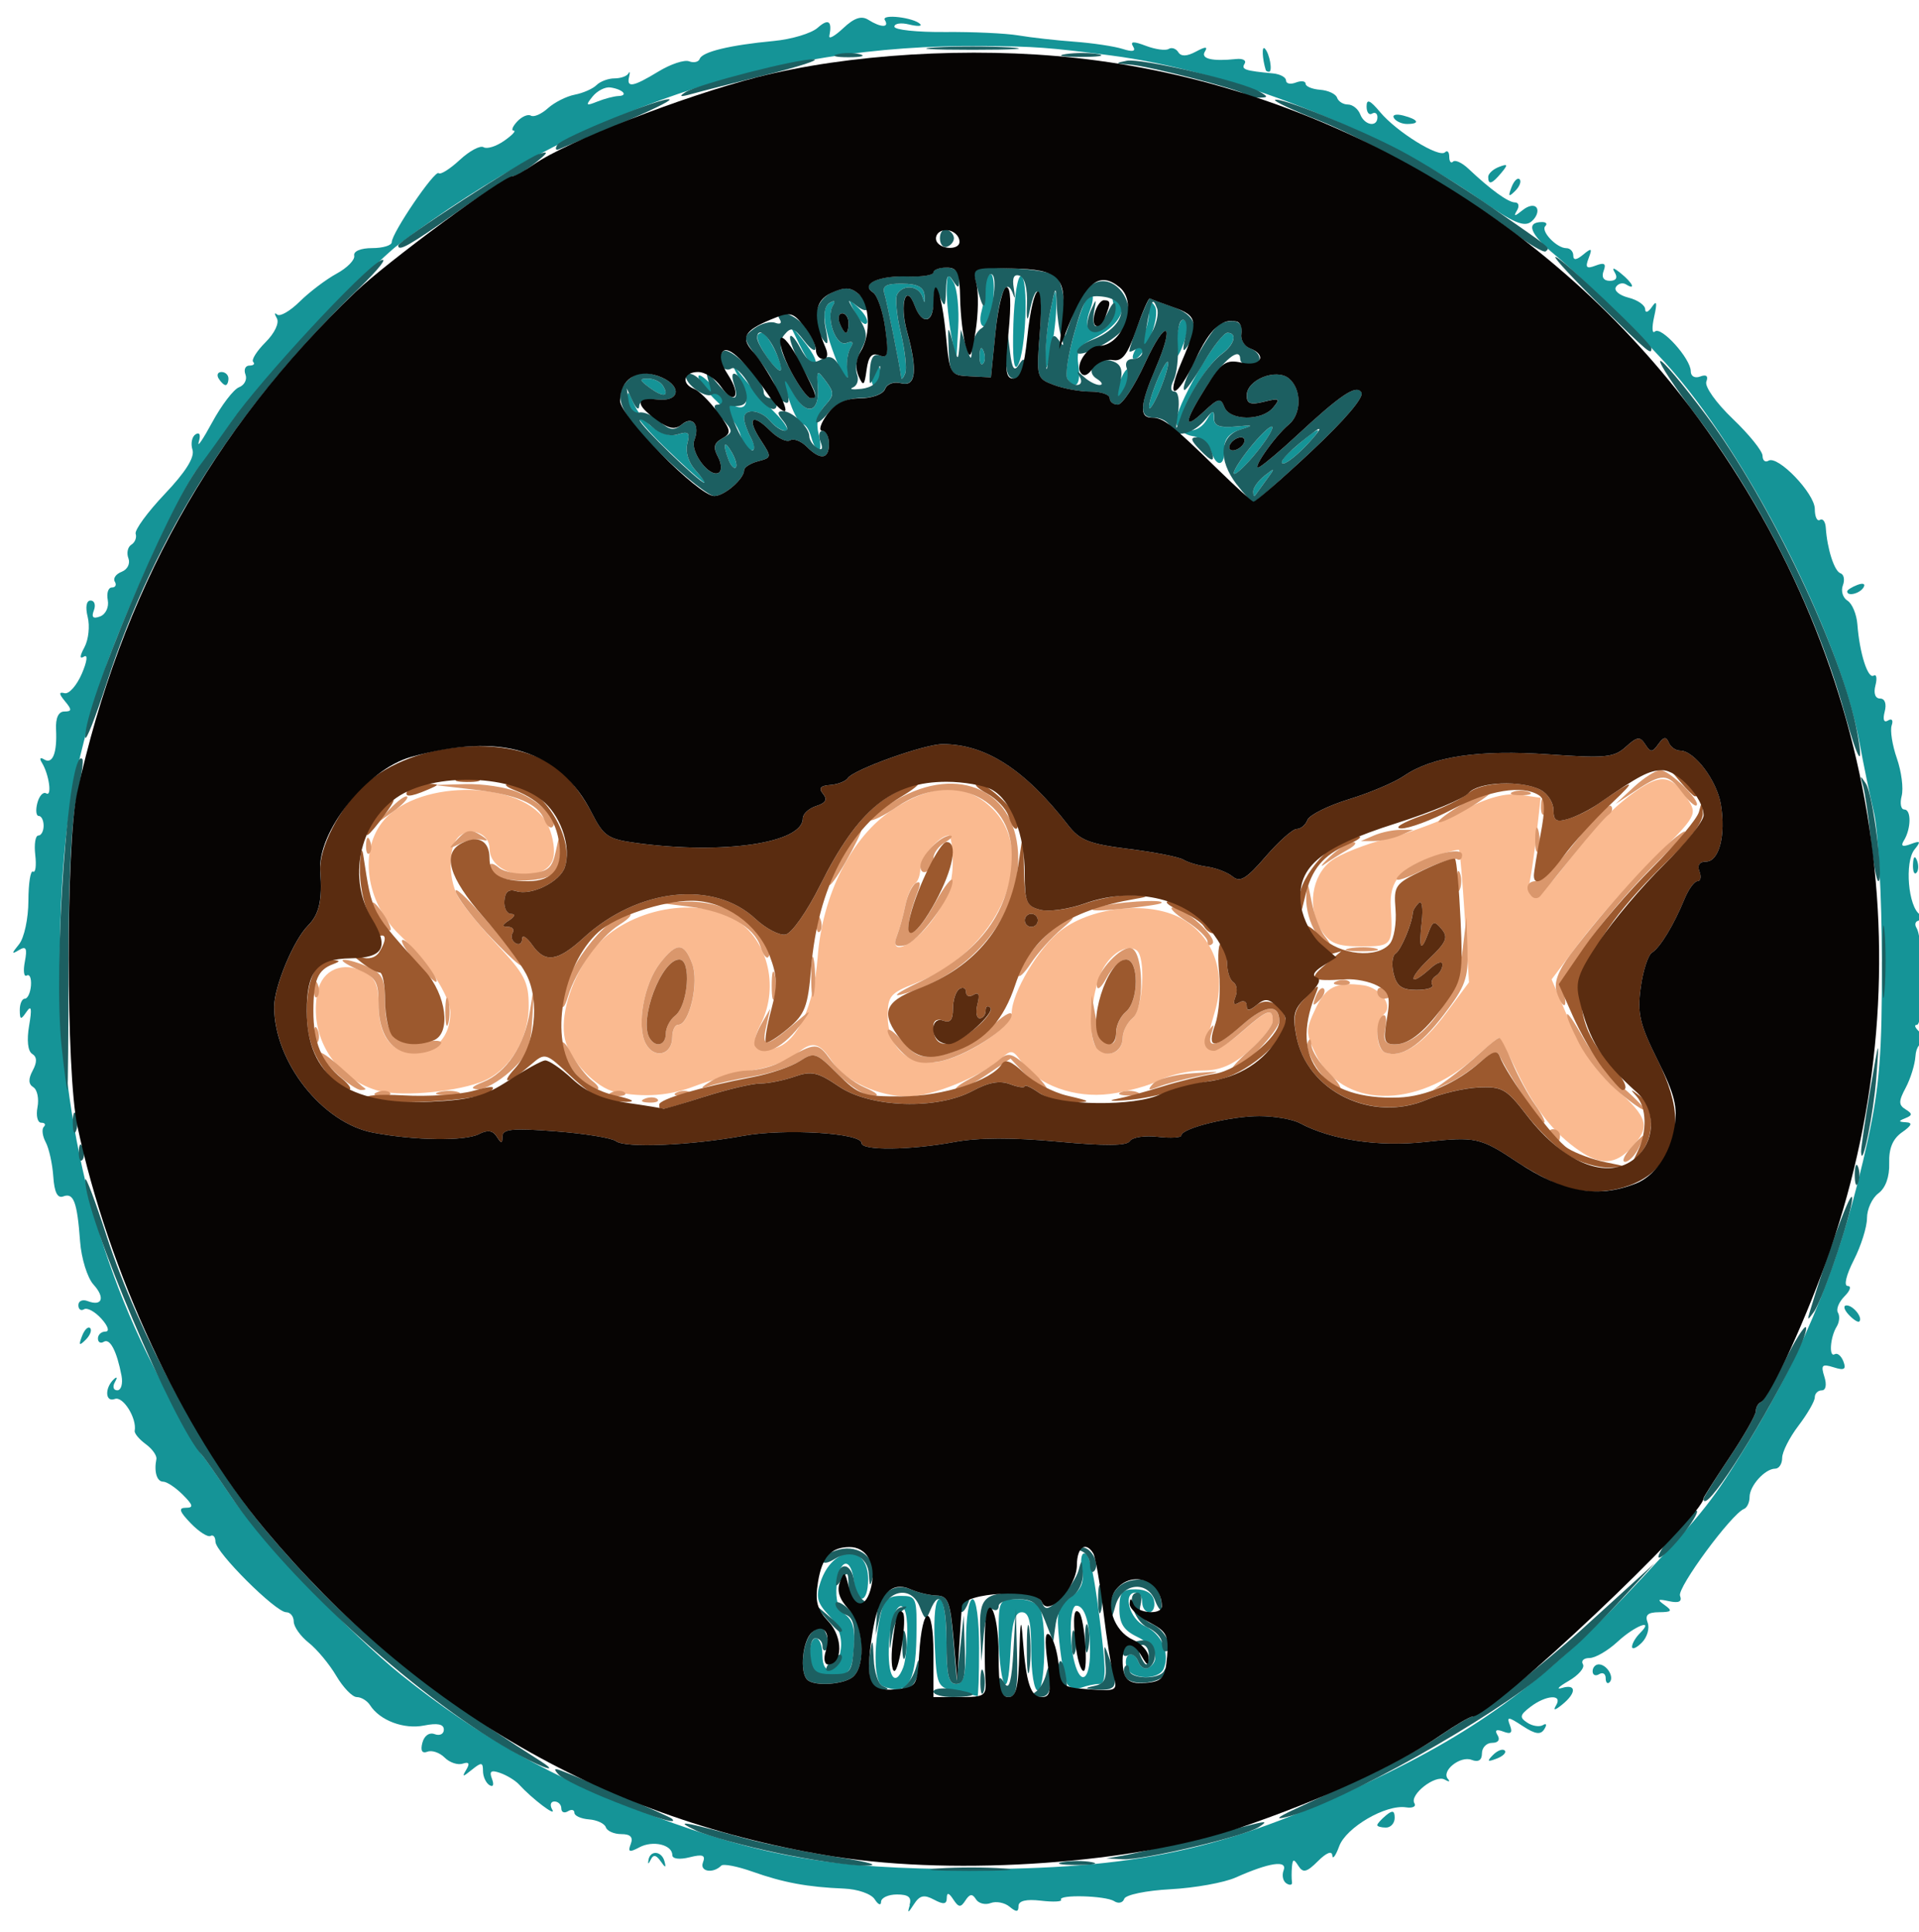 <?xml version="1.0" encoding="UTF-8" standalone="no"?>
<!-- Created with Inkscape (http://www.inkscape.org/) -->

<svg
   width="77.787mm"
   height="78.317mm"
   viewBox="0 0 77.787 78.317"
   version="1.1"
   id="svg1"
   xmlSpace="preserve"
   xmlns="http://www.w3.org/2000/svg"
   xmlnsSvg="http://www.w3.org/2000/svg"><defs
     id="defs1" /><g
     id="layer1"
     transform="translate(-65.617,-108.876)"><g
       id="g1"
       transform="translate(0.529,-0.529)"><path
         style="fill:#faba90"
         d="m 129.109,156.053 c -1.028,-0.705 -1.803,-1.686 -2.521,-3.19 -0.364,-0.764 -0.697,-1.389 -0.739,-1.389 -0.042,0 -0.469,0.35 -0.948,0.778 -2.415,2.156 -5.435,2.092 -6.492,-0.137 -0.398,-0.838 -0.397,-0.975 0.01,-1.832 0.418,-0.881 0.85,-1.09 1.94,-0.937 0.661,0.093 1.194,0.801 0.856,1.139 -0.402,0.402 -0.383,1.43 0.03,1.587 0.637,0.242 1.505,-0.319 2.443,-1.578 l 0.946,-1.27 -0.17,-2.646 c -0.093,-1.455 -0.197,-2.676 -0.229,-2.713 -0.033,-0.037 -0.466,0.069 -0.963,0.236 -1.405,0.472 -1.871,1.005 -1.809,2.071 0.09,1.558 0.061,1.597 -1.204,1.597 -0.962,0 -1.264,-0.121 -1.606,-0.643 -0.593,-0.904 -0.4,-2.239 0.409,-2.836 0.364,-0.269 1.376,-0.669 2.249,-0.889 0.873,-0.22 2.254,-0.738 3.069,-1.151 1.027,-0.521 1.738,-0.713 2.32,-0.628 l 0.839,0.123 -0.153,1.358 c -0.084,0.747 -0.206,1.619 -0.271,1.937 -0.21,1.035 0.303,0.878 1.284,-0.393 1.405,-1.821 2.069,-2.52 3.042,-3.2 0.98,-0.685 1.423,-0.613 2.04,0.33 0.421,0.643 0.402,0.677 -1.382,2.462 -0.995,0.995 -2.328,2.497 -2.962,3.338 l -1.153,1.528 0.731,1.719 c 0.496,1.166 1.103,2.047 1.889,2.739 1.298,1.143 1.398,1.522 0.619,2.358 -0.648,0.695 -1.237,0.732 -2.114,0.131 z m -48.781,-2.459 c -1.722,-0.544 -2.72,-2.219 -2.368,-3.975 0.183,-0.915 1.04,-1.274 1.919,-0.803 0.412,0.22 0.554,0.552 0.554,1.295 0,1.282 0.503,1.959 1.455,1.959 0.862,0 1.455,-0.658 1.455,-1.613 0,-0.662 -0.915,-2.068 -2.049,-3.149 -1.388,-1.324 -1.679,-3.463 -0.634,-4.667 1.469,-1.693 5.674,-1.595 6.609,0.155 0.195,0.365 0.314,0.949 0.265,1.298 -0.17,1.201 -2.603,0.925 -2.603,-0.295 0,-0.592 -0.745,-0.895 -1.224,-0.497 -0.441,0.366 -0.474,1.647 -0.062,2.437 0.166,0.318 0.88,1.196 1.587,1.951 1.122,1.197 1.287,1.517 1.287,2.497 0,1.384 -0.83,2.69 -1.965,3.092 -1.214,0.43 -3.357,0.591 -4.226,0.316 z m 9.716,0.078 c -0.785,-0.153 -1.872,-1.289 -2.058,-2.15 -0.193,-0.894 0.195,-2.249 0.972,-3.397 1.149,-1.699 3.994,-2.458 5.771,-1.54 1.445,0.747 1.997,2.784 1.183,4.359 -0.438,0.847 -0.192,1.199 0.65,0.931 0.867,-0.275 1.523,-1.713 1.669,-3.656 0.192,-2.552 1.374,-4.891 3.024,-5.984 1.655,-1.096 3.001,-1.11 4.07,-0.041 1.918,1.918 0.203,5.793 -3.129,7.07 -1.015,0.389 -1.124,0.518 -1.124,1.321 0,1.288 0.844,2.052 2.051,1.857 1.129,-0.183 2.976,-1.41 2.976,-1.977 0,-0.81 1.103,-2.664 1.983,-3.336 1.331,-1.015 3.723,-1.222 5.001,-0.432 1.231,0.761 1.71,2.184 1.25,3.718 -0.174,0.58 -0.321,1.143 -0.326,1.25 -0.025,0.488 0.587,0.299 1.429,-0.44 1.025,-0.9 1.247,-0.978 1.247,-0.438 0,0.203 -0.421,0.739 -0.935,1.191 -0.686,0.602 -1.197,0.822 -1.918,0.823 -0.541,8.9e-4 -1.318,0.176 -1.728,0.39 -0.41,0.214 -1.316,0.464 -2.015,0.557 -1.427,0.189 -2.932,-0.354 -3.592,-1.296 -0.353,-0.504 -0.414,-0.512 -0.856,-0.112 -0.759,0.687 -2.771,1.506 -3.716,1.512 -1.214,0.008 -2.581,-0.619 -3.11,-1.427 -0.516,-0.787 -0.827,-0.846 -1.457,-0.276 -0.248,0.224 -1.031,0.512 -1.741,0.639 -0.71,0.128 -1.767,0.415 -2.349,0.639 -1.03,0.397 -2.05,0.475 -3.221,0.246 z m 2.295,-2.225 c 0,-0.275 0.11,-0.501 0.244,-0.501 0.457,0 0.85,-1.725 0.564,-2.475 -0.332,-0.874 -0.627,-0.881 -1.296,-0.03 -0.662,0.842 -0.969,2.554 -0.586,3.27 0.345,0.644 1.074,0.465 1.074,-0.263 z m 18.256,0.032 c 0,-0.258 0.179,-0.617 0.397,-0.798 0.436,-0.362 0.558,-2.515 0.156,-2.763 -0.361,-0.223 -0.92,0.062 -1.292,0.658 -0.504,0.808 -0.711,2.825 -0.335,3.277 0.401,0.483 1.074,0.249 1.074,-0.373 z m -7.627,-4.9 c 0.511,-0.739 0.733,-1.395 0.739,-2.181 0.005,-0.618 -0.071,-1.124 -0.169,-1.124 -0.381,0 -1.145,0.9 -1.145,1.348 0,0.26 -0.104,0.537 -0.23,0.615 -0.127,0.078 -0.297,0.472 -0.378,0.876 -0.081,0.403 -0.233,0.954 -0.337,1.223 -0.353,0.912 0.745,0.367 1.521,-0.756 z"
         id="path7" /><path
         style="fill:#da976c"
         d="m 131.162,155.972 c 0.249,-0.291 0.49,-0.529 0.536,-0.529 0.045,0 -0.045,0.238 -0.2,0.529 -0.156,0.291 -0.397,0.529 -0.536,0.529 -0.139,0 -0.049,-0.238 0.2,-0.529 z m -3.236,-0.529 c -0.09,-0.146 -0.037,-0.265 0.117,-0.265 0.154,0 0.28,0.119 0.28,0.265 0,0.146 -0.052,0.265 -0.117,0.265 -0.064,0 -0.19,-0.119 -0.28,-0.265 z m -1.186,-1.756 c -0.428,-0.675 -0.826,-1.359 -0.884,-1.521 -0.065,-0.18 -0.351,-0.077 -0.738,0.267 -0.347,0.309 -0.929,0.7 -1.293,0.868 l -0.661,0.305 0.65,-0.471 c 0.358,-0.259 0.941,-0.739 1.295,-1.066 0.355,-0.327 0.693,-0.595 0.752,-0.595 0.059,0 0.293,0.446 0.521,0.992 0.228,0.546 0.646,1.32 0.931,1.72 0.284,0.4 0.447,0.728 0.361,0.728 -0.086,0 -0.506,-0.552 -0.934,-1.227 z m 3.826,-0.137 c -0.523,-0.459 -1.182,-1.288 -1.464,-1.842 -0.744,-1.459 -0.625,-1.635 0.159,-0.234 0.366,0.655 1.109,1.576 1.65,2.047 0.542,0.471 0.9,0.858 0.795,0.86 -0.104,0.002 -0.617,-0.372 -1.14,-0.831 z m -39.334,0.39 c 0.191,-0.076 0.419,-0.067 0.507,0.021 0.088,0.088 -0.068,0.15 -0.347,0.139 -0.308,-0.013 -0.371,-0.075 -0.16,-0.16 z m -10.848,-0.265 c 0.191,-0.076 0.419,-0.067 0.507,0.021 0.088,0.088 -0.068,0.15 -0.347,0.139 -0.308,-0.013 -0.371,-0.075 -0.16,-0.16 z m 2.502,-0.003 c 0.257,-0.067 0.615,-0.063 0.794,0.01 0.179,0.072 -0.031,0.127 -0.468,0.122 -0.437,-0.005 -0.583,-0.065 -0.326,-0.132 z m 7.023,0.003 c 0.191,-0.076 0.419,-0.067 0.507,0.021 0.088,0.088 -0.068,0.15 -0.347,0.139 -0.308,-0.013 -0.371,-0.075 -0.16,-0.16 z m 2.646,0 c 0.191,-0.076 0.419,-0.067 0.507,0.021 0.088,0.088 -0.068,0.15 -0.347,0.139 -0.308,-0.013 -0.371,-0.075 -0.16,-0.16 z m 6.486,-0.739 c -0.869,-0.869 -0.953,-0.897 -1.532,-0.518 -0.337,0.221 -1.191,0.5 -1.899,0.62 -0.707,0.12 -1.524,0.302 -1.815,0.404 -0.349,0.122 -0.304,0.047 0.132,-0.221 0.364,-0.223 1.019,-0.412 1.455,-0.419 0.437,-0.007 1.091,-0.185 1.455,-0.396 1.33,-0.769 1.388,-0.77 1.935,-0.018 0.295,0.405 0.903,0.896 1.351,1.091 0.541,0.236 0.65,0.358 0.325,0.365 -0.269,0.006 -0.903,-0.403 -1.409,-0.909 z m 11.489,0.744 c 0.182,-0.073 0.48,-0.073 0.661,0 0.182,0.073 0.033,0.133 -0.331,0.133 -0.364,0 -0.513,-0.06 -0.331,-0.133 z m -31.778,-0.738 c -0.385,-0.357 -0.7,-0.736 -0.7,-0.843 0,-0.107 0.386,0.155 0.859,0.583 0.472,0.427 0.909,0.807 0.97,0.843 0.061,0.036 -0.01,0.066 -0.158,0.066 -0.149,0 -0.585,-0.292 -0.97,-0.649 z m 5.914,0.327 c 0.951,-0.381 1.681,-1.479 1.898,-2.852 0.183,-1.158 0.186,-1.151 0.105,0.247 -0.071,1.227 -0.206,1.549 -0.915,2.183 -0.458,0.409 -1.038,0.731 -1.291,0.715 -0.326,-0.02 -0.267,-0.105 0.203,-0.293 z m 3.723,-0.376 c -0.302,-0.383 -0.548,-0.889 -0.547,-1.124 9.34e-4,-0.245 0.173,-0.099 0.403,0.341 0.22,0.423 0.607,0.925 0.858,1.116 0.252,0.191 0.317,0.351 0.146,0.356 -0.171,0.005 -0.558,-0.305 -0.86,-0.689 z m 15.988,0.257 c 0.437,-0.231 0.986,-0.587 1.22,-0.791 0.374,-0.326 0.533,-0.272 1.285,0.43 0.472,0.441 0.747,0.802 0.612,0.802 -0.136,0 -0.516,-0.287 -0.845,-0.637 l -0.599,-0.637 -0.939,0.637 c -0.517,0.351 -1.072,0.633 -1.233,0.627 -0.162,-0.006 0.063,-0.199 0.5,-0.43 z m 7.451,0.185 c 0.169,-0.183 0.884,-0.374 1.587,-0.423 1.27,-0.089 1.271,-0.088 0.221,0.124 -0.582,0.118 -1.296,0.308 -1.587,0.423 -0.418,0.165 -0.464,0.139 -0.221,-0.124 z m 6.701,-0.542 c -0.312,-0.439 -0.508,-0.945 -0.436,-1.124 0.083,-0.205 0.14,-0.168 0.153,0.1 0.011,0.235 0.335,0.741 0.718,1.124 0.384,0.384 0.57,0.698 0.415,0.698 -0.155,0 -0.538,-0.359 -0.851,-0.798 z m -2.785,-0.817 c 0.514,-0.452 0.935,-0.987 0.935,-1.191 0,-0.539 -0.221,-0.462 -1.231,0.424 -0.497,0.437 -1.012,0.794 -1.144,0.794 -0.402,0 -0.516,-0.401 -0.229,-0.806 0.222,-0.313 0.245,-0.299 0.123,0.079 -0.221,0.688 0.231,0.563 1.273,-0.351 0.901,-0.791 1.472,-0.841 1.472,-0.128 0,0.38 -1.548,2 -1.912,2 -0.123,0 0.197,-0.37 0.712,-0.821 z m -14.116,0.057 c -0.307,-0.307 -0.559,-0.685 -0.559,-0.838 0,-0.154 0.277,0.042 0.615,0.435 0.543,0.631 0.733,0.692 1.635,0.523 0.627,-0.118 1.359,-0.53 1.899,-1.07 0.483,-0.483 0.879,-0.728 0.879,-0.544 0,0.505 -1.918,1.73 -2.976,1.902 -0.728,0.118 -1.055,0.029 -1.492,-0.408 z m -20.138,0.029 c -0.679,-0.205 -1.058,-0.912 -1.058,-1.974 0,-0.898 -0.103,-1.065 -0.86,-1.394 -0.473,-0.206 -0.717,-0.378 -0.542,-0.384 0.175,-0.006 0.622,0.128 0.992,0.297 0.567,0.258 0.674,0.484 0.674,1.423 0,1.354 0.48,1.839 1.601,1.614 0.443,-0.089 0.743,-0.058 0.665,0.067 -0.191,0.309 -0.985,0.498 -1.472,0.351 z m 9.774,-0.353 c -0.383,-0.716 -0.076,-2.428 0.586,-3.27 0.669,-0.851 0.964,-0.844 1.296,0.03 0.285,0.751 -0.108,2.475 -0.564,2.475 -0.134,0 -0.244,0.225 -0.244,0.501 0,0.728 -0.73,0.907 -1.074,0.263 z m 0.81,-0.404 c 0,-0.239 0.17,-0.566 0.378,-0.728 0.532,-0.414 0.672,-2.278 0.17,-2.278 -0.726,0 -1.651,2.46 -1.2,3.191 0.248,0.401 0.652,0.286 0.652,-0.185 z m 17.495,0.625 c -0.163,-0.163 -0.281,-0.719 -0.262,-1.236 l 0.035,-0.939 0.164,0.905 c 0.178,0.983 0.825,1.458 0.825,0.605 0,-0.285 0.179,-0.667 0.397,-0.848 0.528,-0.438 0.535,-2.117 0.008,-2.117 -0.214,0 -0.566,0.327 -0.783,0.728 -0.233,0.429 -0.399,0.558 -0.405,0.314 -0.014,-0.539 1.006,-1.629 1.402,-1.499 0.493,0.162 0.537,2.427 0.055,2.827 -0.225,0.187 -0.41,0.551 -0.41,0.808 0,0.578 -0.625,0.853 -1.026,0.451 z m 11.676,0.145 c -0.372,-0.13 -0.453,-1.288 -0.104,-1.503 0.124,-0.077 0.17,0.154 0.101,0.514 -0.099,0.515 -0.015,0.653 0.395,0.653 1.133,0 2.517,-1.939 2.74,-3.836 l 0.155,-1.323 0.042,1.323 c 0.036,1.154 -0.085,1.489 -0.949,2.62 -0.98,1.283 -1.738,1.777 -2.38,1.553 z m -25.56,-0.273 c -0.069,-0.111 0.044,-0.498 0.251,-0.86 l 0.376,-0.658 -0.173,0.767 c -0.192,0.85 0.014,0.814 1.219,-0.211 0.615,-0.523 0.631,-0.525 0.278,-0.027 -0.747,1.052 -1.634,1.501 -1.951,0.989 z M 77.808,151.32 c 0.013,-0.308 0.075,-0.371 0.16,-0.16 0.076,0.191 0.067,0.419 -0.021,0.507 -0.088,0.088 -0.15,-0.068 -0.139,-0.347 z m 5.332,-0.904 c 0,-0.509 0.054,-0.718 0.121,-0.463 0.067,0.255 0.067,0.671 0,0.926 -0.067,0.255 -0.121,0.046 -0.121,-0.463 z m 4.724,-0.341 c -0.055,-1.144 1.825,-3.642 2.725,-3.62 0.162,0.004 -0.01,0.196 -0.382,0.428 -0.801,0.498 -1.777,1.854 -2.094,2.912 -0.131,0.439 -0.236,0.556 -0.249,0.281 z m 8.505,-0.717 c 0,-0.509 0.054,-0.718 0.121,-0.463 0.067,0.255 0.067,0.671 0,0.926 -0.067,0.255 -0.121,0.046 -0.121,-0.463 z m 1.602,-0.397 c 0.002,-0.728 0.053,-0.994 0.114,-0.592 0.061,0.402 0.059,0.998 -0.004,1.323 -0.063,0.325 -0.113,-0.004 -0.111,-0.731 z m 20.447,0.848 c 0.099,-0.261 0.247,-0.408 0.329,-0.326 0.082,0.082 1.7e-4,0.295 -0.181,0.474 -0.261,0.259 -0.292,0.229 -0.148,-0.148 z m 9.769,-0.2 c -0.118,-0.371 0.06,-0.851 0.562,-1.521 1.383,-1.845 3.631,-4.313 4.447,-4.881 0.449,-0.312 0.092,0.14 -0.794,1.006 -2.213,2.163 -4.133,4.821 -3.935,5.447 0.086,0.271 0.097,0.492 0.024,0.492 -0.073,0 -0.21,-0.244 -0.304,-0.542 z m -50.378,-0.142 c 0.013,-0.308 0.075,-0.371 0.16,-0.16 0.076,0.191 0.067,0.419 -0.021,0.507 -0.088,0.088 -0.15,-0.068 -0.139,-0.347 z m 24.453,-0.205 c 2.553,-1.22 3.836,-2.963 3.836,-5.209 0,-2.36 -2.483,-3.412 -4.624,-1.959 -0.547,0.371 -1.049,0.62 -1.116,0.552 -0.067,-0.067 0.404,-0.43 1.046,-0.807 2.568,-1.505 4.958,-0.358 4.958,2.379 0,2.436 -2.051,4.807 -4.763,5.506 -0.364,0.094 -0.066,-0.114 0.661,-0.462 z m 18.653,0.344 c 0,-0.154 0.119,-0.207 0.265,-0.117 0.146,0.09 0.265,0.216 0.265,0.28 0,0.064 -0.119,0.117 -0.265,0.117 -0.146,0 -0.265,-0.126 -0.265,-0.28 z M 81.929,148.39 c -0.415,-0.487 -0.645,-0.885 -0.513,-0.885 0.252,0 1.511,1.577 1.356,1.699 -0.049,0.039 -0.429,-0.328 -0.843,-0.815 z m 37.349,0.786 c 0.191,-0.076 0.419,-0.067 0.507,0.021 0.088,0.088 -0.068,0.15 -0.347,0.139 -0.308,-0.013 -0.371,-0.075 -0.16,-0.16 z m -12.913,-0.262 c -0.002,-0.442 1.273,-1.9 1.945,-2.223 0.406,-0.195 0.354,-0.092 -0.183,0.365 -0.413,0.35 -0.977,0.982 -1.255,1.403 -0.278,0.421 -0.506,0.626 -0.507,0.455 z m -21.347,-1.476 c -0.595,-0.618 -1.232,-1.422 -1.415,-1.786 -0.187,-0.373 0.175,-0.093 0.829,0.639 2.055,2.301 2.459,3.093 0.586,1.147 z m 10.898,0.344 c -0.258,-0.813 -1.375,-1.44 -2.899,-1.627 l -1.338,-0.164 1.191,-0.036 c 0.767,-0.023 1.491,0.147 2.034,0.478 0.823,0.502 1.578,1.517 1.319,1.776 -0.071,0.071 -0.209,-0.121 -0.306,-0.427 z m 23.878,0.065 c 0.329,-0.063 0.805,-0.061 1.058,0.005 0.253,0.066 -0.016,0.118 -0.598,0.115 -0.582,-0.003 -0.789,-0.057 -0.46,-0.12 z m -18.346,-0.514 c 0.104,-0.269 0.256,-0.82 0.337,-1.223 0.081,-0.403 0.272,-0.81 0.423,-0.903 0.172,-0.107 0.209,0.004 0.097,0.295 -0.771,2.009 -0.323,2.318 0.699,0.482 0.385,-0.691 0.698,-1.078 0.697,-0.86 -0.004,0.624 -1.411,2.501 -1.953,2.605 -0.382,0.074 -0.448,-0.013 -0.3,-0.396 z m 12.588,0.242 c 0,-0.155 -0.387,-0.531 -0.86,-0.833 -0.473,-0.303 -0.718,-0.553 -0.544,-0.555 0.472,-0.007 1.831,1.243 1.602,1.472 -0.109,0.109 -0.198,0.072 -0.198,-0.084 z m 4.381,-0.394 c -0.227,-0.323 -0.398,-0.948 -0.381,-1.389 0.029,-0.759 0.04,-0.75 0.221,0.177 0.105,0.538 0.344,1.163 0.531,1.389 0.187,0.226 0.274,0.411 0.191,0.411 -0.082,0 -0.335,-0.265 -0.562,-0.588 z m -37.927,-0.479 c -0.474,-0.759 -0.39,-1.002 0.103,-0.298 0.233,0.333 0.377,0.652 0.321,0.708 -0.057,0.057 -0.247,-0.128 -0.424,-0.41 z m 17.692,0.119 c 0.013,-0.308 0.075,-0.371 0.16,-0.16 0.076,0.191 0.067,0.419 -0.021,0.507 -0.088,0.088 -0.15,-0.068 -0.139,-0.347 z m 11.356,-0.634 c 0.653,-0.214 2.837,-0.359 2.624,-0.174 -0.061,0.052 -0.825,0.162 -1.698,0.243 -0.986,0.092 -1.337,0.066 -0.926,-0.069 z m 17.643,-0.442 c -0.296,-0.296 -0.206,-0.622 0.174,-0.622 0.195,0 0.918,-0.726 1.607,-1.612 0.689,-0.887 1.329,-1.535 1.424,-1.441 0.094,0.094 0.054,0.254 -0.089,0.356 -0.143,0.101 -0.787,0.839 -1.431,1.639 -0.644,0.8 -1.245,1.546 -1.337,1.658 -0.092,0.112 -0.248,0.121 -0.348,0.022 z m -3.049,-0.622 c 0,-0.364 0.06,-0.513 0.133,-0.331 0.073,0.182 0.073,0.48 0,0.661 -0.073,0.182 -0.133,0.033 -0.133,-0.331 z m -25.437,0.132 c -0.002,-0.293 1.297,-2.484 1.31,-2.21 0.005,0.094 -0.288,0.69 -0.65,1.323 -0.362,0.633 -0.659,1.032 -0.66,0.887 z m 23.067,-0.328 c 0.524,-0.631 2.593,-1.321 2.593,-0.865 0,0.164 -0.092,0.241 -0.205,0.172 -0.113,-0.07 -0.768,0.145 -1.458,0.477 -0.803,0.387 -1.137,0.464 -0.931,0.216 z m -36.499,0.021 c -0.182,-0.073 -0.331,-0.257 -0.331,-0.408 0,-0.172 0.143,-0.156 0.38,0.04 0.209,0.173 0.774,0.277 1.256,0.231 0.732,-0.07 0.904,-0.215 1.044,-0.878 0.156,-0.736 0.171,-0.745 0.2,-0.119 0.017,0.371 -0.112,0.818 -0.286,0.992 -0.315,0.315 -1.629,0.398 -2.262,0.142 z m 17.132,-0.43 c 0,-0.408 0.825,-1.252 1.211,-1.239 0.134,0.004 0.035,0.129 -0.219,0.278 -0.255,0.148 -0.463,0.435 -0.463,0.638 0,0.202 -0.119,0.442 -0.265,0.532 -0.146,0.09 -0.265,-0.004 -0.265,-0.208 z m 16.604,-0.387 c 0.343,-0.327 0.765,-0.592 0.939,-0.587 0.174,0.004 0.078,0.14 -0.213,0.302 -0.291,0.161 -0.714,0.426 -0.939,0.587 -0.225,0.162 -0.129,0.026 0.213,-0.302 z m -39.073,-0.485 c 0.013,-0.308 0.075,-0.371 0.16,-0.16 0.076,0.191 0.067,0.419 -0.021,0.507 -0.088,0.088 -0.15,-0.068 -0.139,-0.347 z m 47.391,-0.243 c 0.005,-0.437 0.065,-0.583 0.132,-0.326 0.067,0.257 0.063,0.615 -0.01,0.794 -0.072,0.179 -0.127,-0.032 -0.122,-0.468 z m -43.67,0.002 c 0.35,-0.367 0.531,-0.396 0.926,-0.148 0.282,0.177 0.322,0.261 0.094,0.197 -0.218,-0.061 -0.635,0.005 -0.926,0.148 -0.494,0.243 -0.501,0.23 -0.094,-0.197 z m 37.136,-0.134 c 0.291,-0.125 0.767,-0.227 1.058,-0.227 h 0.529 l -0.529,0.227 c -0.291,0.125 -0.767,0.227 -1.058,0.227 h -0.529 z m -33.627,-0.631 c -0.253,-0.659 -1.115,-1.027 -2.886,-1.231 l -1.587,-0.183 1.265,-0.036 c 0.696,-0.02 1.648,0.124 2.117,0.32 0.921,0.385 1.689,1.144 1.424,1.408 -0.09,0.09 -0.24,-0.035 -0.333,-0.278 z m -6.266,-0.441 c 0.323,-0.34 0.639,-0.566 0.702,-0.501 0.063,0.065 -0.202,0.343 -0.588,0.619 l -0.702,0.501 z m 43.333,-0.112 c 0.582,-0.359 1.177,-0.652 1.323,-0.652 0.146,0 -0.212,0.293 -0.794,0.652 -0.582,0.359 -1.177,0.652 -1.323,0.652 -0.146,0 0.212,-0.293 0.794,-0.652 z m 3.328,-0.029 c 0.013,-0.308 0.075,-0.371 0.16,-0.16 0.076,0.191 0.067,0.419 -0.021,0.507 -0.088,0.088 -0.15,-0.068 -0.139,-0.347 z m 5.721,-0.533 c -0.581,-0.777 -0.802,-0.787 -1.865,-0.082 l -0.835,0.553 0.742,-0.686 c 0.408,-0.377 0.894,-0.686 1.078,-0.686 0.364,0 1.648,1.252 1.466,1.428 -0.061,0.059 -0.325,-0.179 -0.587,-0.528 z m -6.867,-0.017 c 0.182,-0.073 0.48,-0.073 0.661,0 0.182,0.073 0.033,0.133 -0.331,0.133 -0.364,0 -0.513,-0.06 -0.331,-0.133 z"
         id="path6" /><path
         style="fill:#159497"
         d="m 101.956,186.63 c 0.096,-0.315 -0.041,-0.43 -0.509,-0.43 -0.352,0 -0.642,0.134 -0.645,0.298 -0.002,0.164 -0.117,0.119 -0.255,-0.099 -0.141,-0.224 -0.688,-0.415 -1.253,-0.438 -1.47,-0.06 -2.452,-0.242 -3.704,-0.686 -0.613,-0.217 -1.182,-0.328 -1.264,-0.245 -0.336,0.336 -0.885,0.243 -0.744,-0.126 0.115,-0.3 -0.006,-0.346 -0.547,-0.21 -0.404,0.101 -0.695,0.063 -0.695,-0.09 0,-0.423 -0.787,-0.609 -1.336,-0.315 -0.406,0.217 -0.474,0.192 -0.349,-0.133 0.107,-0.279 -0.01,-0.403 -0.381,-0.403 -0.294,0 -0.577,-0.124 -0.628,-0.276 -0.051,-0.152 -0.358,-0.296 -0.684,-0.321 -0.325,-0.025 -0.591,-0.145 -0.591,-0.268 0,-0.123 -0.119,-0.15 -0.265,-0.06 -0.146,0.09 -0.265,0.037 -0.265,-0.117 0,-0.154 -0.126,-0.28 -0.28,-0.28 -0.154,0 -0.193,0.149 -0.087,0.331 0.189,0.322 -0.812,-0.435 -1.348,-1.021 -0.148,-0.162 -0.491,-0.371 -0.761,-0.466 -0.373,-0.131 -0.454,-0.072 -0.334,0.241 0.091,0.238 0.048,0.345 -0.103,0.252 -0.144,-0.089 -0.262,-0.348 -0.262,-0.575 0,-0.355 -0.063,-0.362 -0.448,-0.051 -0.38,0.308 -0.414,0.308 -0.228,-0.002 0.152,-0.252 0.107,-0.327 -0.145,-0.243 -0.201,0.067 -0.53,-0.043 -0.732,-0.245 -0.202,-0.202 -0.517,-0.31 -0.7,-0.239 -0.217,0.083 -0.288,-0.043 -0.204,-0.363 0.075,-0.288 0.282,-0.432 0.499,-0.349 0.204,0.078 0.371,-0.004 0.371,-0.184 0,-0.222 -0.256,-0.275 -0.804,-0.165 -0.813,0.163 -1.79,-0.205 -2.185,-0.822 -0.116,-0.182 -0.359,-0.331 -0.538,-0.331 -0.18,0 -0.554,-0.387 -0.833,-0.86 -0.278,-0.473 -0.78,-1.077 -1.115,-1.342 -0.335,-0.265 -0.609,-0.652 -0.609,-0.86 0,-0.208 -0.138,-0.378 -0.306,-0.378 -0.425,0 -2.868,-2.435 -2.868,-2.86 -2.14e-4,-0.19 -0.09,-0.295 -0.199,-0.233 -0.109,0.062 -0.471,-0.169 -0.803,-0.514 -0.46,-0.477 -0.508,-0.627 -0.198,-0.627 0.324,0 0.299,-0.107 -0.123,-0.529 -0.291,-0.291 -0.648,-0.529 -0.794,-0.529 -0.257,0 -0.379,-0.4 -0.277,-0.916 0.028,-0.14 -0.167,-0.413 -0.432,-0.607 -0.265,-0.194 -0.466,-0.436 -0.447,-0.539 0.094,-0.508 -0.474,-1.418 -0.806,-1.291 -0.395,0.151 -0.418,-0.455 -0.032,-0.807 0.125,-0.113 0.141,-0.057 0.036,0.125 -0.105,0.182 -0.062,0.331 0.095,0.331 0.157,0 0.234,-0.268 0.172,-0.595 -0.19,-0.995 -0.468,-1.526 -0.718,-1.372 -0.13,0.081 -0.237,0.02 -0.237,-0.134 0,-0.154 0.138,-0.28 0.306,-0.28 0.175,0 0.103,-0.224 -0.168,-0.523 -0.26,-0.288 -0.576,-0.459 -0.702,-0.381 -0.126,0.078 -0.229,0.003 -0.229,-0.167 0,-0.17 0.167,-0.244 0.371,-0.166 0.596,0.229 0.726,-0.134 0.24,-0.67 -0.246,-0.272 -0.49,-1.056 -0.541,-1.741 -0.119,-1.61 -0.262,-1.992 -0.682,-1.831 -0.234,0.09 -0.362,-0.164 -0.405,-0.804 -0.035,-0.514 -0.173,-1.141 -0.307,-1.392 -0.134,-0.251 -0.169,-0.532 -0.077,-0.624 0.092,-0.092 0.045,-0.167 -0.105,-0.167 -0.15,0 -0.218,-0.284 -0.151,-0.63 0.066,-0.347 -0.01,-0.711 -0.17,-0.81 -0.2,-0.124 -0.208,-0.334 -0.024,-0.676 0.183,-0.342 0.176,-0.553 -0.023,-0.676 -0.176,-0.109 -0.224,-0.555 -0.123,-1.141 0.12,-0.698 0.092,-0.853 -0.104,-0.565 -0.232,0.341 -0.271,0.332 -0.274,-0.066 -0.002,-0.255 0.09,-0.463 0.204,-0.463 0.115,0 0.226,-0.241 0.249,-0.535 0.022,-0.294 -0.054,-0.476 -0.17,-0.405 -0.116,0.071 -0.151,-0.182 -0.078,-0.563 0.104,-0.542 0.052,-0.644 -0.237,-0.47 -0.311,0.187 -0.31,0.15 0.004,-0.237 0.206,-0.254 0.375,-1.04 0.377,-1.758 0.002,-0.714 0.086,-1.247 0.187,-1.185 0.101,0.062 0.142,-0.241 0.091,-0.674 -0.05,-0.433 0.005,-0.787 0.124,-0.787 0.118,0 0.215,-0.179 0.215,-0.397 0,-0.218 -0.088,-0.397 -0.196,-0.397 -0.108,0 -0.134,-0.237 -0.058,-0.526 0.076,-0.289 0.237,-0.465 0.358,-0.39 0.247,0.153 0.117,-0.77 -0.174,-1.243 -0.11,-0.177 -0.072,-0.233 0.09,-0.133 0.344,0.213 0.532,-0.258 0.484,-1.214 -0.023,-0.466 0.098,-0.728 0.336,-0.728 0.307,0 0.312,-0.072 0.03,-0.412 -0.255,-0.307 -0.26,-0.391 -0.019,-0.331 0.177,0.045 0.491,-0.311 0.698,-0.789 0.211,-0.49 0.252,-0.794 0.093,-0.696 -0.189,0.117 -0.184,-0.009 0.015,-0.381 0.164,-0.306 0.222,-0.856 0.13,-1.223 -0.101,-0.404 -0.055,-0.667 0.118,-0.667 0.157,0 0.216,0.18 0.132,0.4 -0.108,0.28 -0.032,0.353 0.254,0.244 0.228,-0.087 0.364,-0.38 0.309,-0.664 -0.054,-0.28 0.021,-0.508 0.167,-0.508 0.146,0 0.199,-0.107 0.119,-0.237 -0.081,-0.13 0.044,-0.31 0.276,-0.399 0.236,-0.091 0.357,-0.333 0.275,-0.548 -0.082,-0.212 -0.028,-0.46 0.119,-0.551 0.147,-0.091 0.226,-0.289 0.175,-0.44 -0.05,-0.151 0.48,-0.877 1.178,-1.614 0.848,-0.893 1.222,-1.49 1.125,-1.795 -0.08,-0.251 -0.022,-0.532 0.127,-0.625 0.164,-0.102 0.215,0.021 0.128,0.308 -0.079,0.262 0.165,-0.095 0.544,-0.793 0.378,-0.698 0.868,-1.339 1.088,-1.423 0.22,-0.085 0.338,-0.317 0.261,-0.516 -0.077,-0.2 -0.004,-0.363 0.161,-0.363 0.165,0 0.234,-0.067 0.152,-0.148 -0.082,-0.082 0.143,-0.44 0.499,-0.796 0.374,-0.374 0.568,-0.786 0.459,-0.976 -0.104,-0.181 -0.099,-0.247 0.012,-0.148 0.111,0.099 0.524,-0.139 0.919,-0.529 0.395,-0.39 1.068,-0.899 1.495,-1.131 0.427,-0.232 0.747,-0.559 0.711,-0.728 -0.039,-0.179 0.265,-0.306 0.728,-0.306 0.437,0 0.794,-0.109 0.794,-0.241 0,-0.371 1.751,-2.946 1.902,-2.796 0.073,0.073 0.457,-0.169 0.853,-0.536 0.397,-0.368 0.832,-0.6 0.967,-0.516 0.135,0.084 0.511,-0.034 0.834,-0.26 0.324,-0.227 0.498,-0.412 0.387,-0.412 -0.111,0 -0.048,-0.166 0.14,-0.369 0.188,-0.203 0.438,-0.31 0.556,-0.239 0.118,0.072 0.429,-0.064 0.691,-0.301 0.262,-0.237 0.752,-0.484 1.088,-0.549 0.337,-0.065 0.734,-0.24 0.883,-0.389 0.149,-0.149 0.475,-0.271 0.725,-0.271 0.25,0 0.504,-0.089 0.565,-0.198 0.061,-0.109 0.075,-0.05 0.03,0.132 -0.113,0.463 0.161,0.413 1.192,-0.215 0.491,-0.299 1.049,-0.484 1.24,-0.411 0.191,0.073 0.385,0.028 0.431,-0.101 0.101,-0.285 1.226,-0.557 2.994,-0.723 0.728,-0.068 1.531,-0.309 1.786,-0.536 0.436,-0.387 0.595,-0.276 0.473,0.332 -0.029,0.146 0.226,0.002 0.568,-0.319 0.443,-0.416 0.734,-0.512 1.014,-0.335 0.508,0.321 0.864,0.326 0.668,0.008 -0.162,-0.262 1.197,-0.101 1.439,0.171 0.076,0.085 -0.13,0.089 -0.457,0.009 -0.327,-0.081 -0.595,-0.041 -0.595,0.089 0,0.129 0.923,0.227 2.051,0.217 1.128,-0.01 2.467,0.052 2.977,0.138 0.509,0.086 1.531,0.201 2.269,0.255 0.739,0.054 1.617,0.186 1.951,0.292 0.415,0.132 0.551,0.1 0.428,-0.099 -0.13,-0.21 0.016,-0.217 0.518,-0.026 0.384,0.146 0.8,0.203 0.923,0.127 0.123,-0.076 0.299,-0.017 0.391,0.131 0.112,0.181 0.346,0.174 0.712,-0.022 0.395,-0.212 0.496,-0.212 0.365,-7.1e-4 -0.179,0.29 0.298,0.403 1.269,0.3 0.271,-0.029 0.425,0.057 0.342,0.19 -0.144,0.233 0.004,0.284 1.15,0.393 0.291,0.028 0.529,0.157 0.529,0.287 0,0.13 0.179,0.168 0.397,0.084 0.218,-0.084 0.397,-0.062 0.397,0.048 0,0.11 0.266,0.22 0.591,0.245 0.325,0.025 0.633,0.169 0.684,0.321 0.051,0.152 0.248,0.276 0.439,0.276 0.191,0 0.415,0.179 0.499,0.397 0.174,0.452 0.698,0.54 0.698,0.117 0,-0.154 -0.099,-0.219 -0.22,-0.144 -0.121,0.075 -0.22,-0.056 -0.22,-0.291 0,-0.32 0.139,-0.261 0.551,0.231 0.671,0.802 2.389,1.866 2.627,1.627 0.095,-0.095 0.173,-0.014 0.173,0.18 0,0.194 0.07,0.283 0.154,0.198 0.085,-0.085 0.365,0.044 0.622,0.287 0.904,0.853 1.614,1.367 1.888,1.367 0.152,0 0.188,0.149 0.079,0.331 -0.149,0.248 -0.092,0.245 0.225,-0.013 0.246,-0.199 0.488,-0.239 0.577,-0.096 0.084,0.136 -0.012,0.385 -0.214,0.552 -0.289,0.24 -0.724,0.056 -2.048,-0.866 -4.079,-2.842 -10.239,-5.251 -14.998,-5.866 -2.525,-0.326 -3.057,-0.365 -5.203,-0.384 -8.622,-0.072 -16.386,2.568 -23.68,8.054 -1.159,0.871 -5.933,5.958 -6.8,7.245 -0.553,0.82 -1.146,1.642 -1.319,1.826 -0.6,0.639 -3.196,6.296 -3.856,8.4 -1.231,3.926 -1.591,5.998 -1.723,9.908 -0.224,6.636 1.036,12.724 3.733,18.025 1.198,2.354 1.81,3.467 2.029,3.686 0.073,0.073 0.593,0.817 1.157,1.654 1.136,1.687 4.879,5.614 6.889,7.226 3.1,2.487 6.21,4.23 10.198,5.713 4.504,1.676 7.325,2.156 12.713,2.166 6.873,0.013 10.456,-0.761 16.297,-3.52 4.568,-2.157 7.277,-4.178 11.088,-8.27 2.566,-2.756 2.891,-3.169 4.286,-5.464 2.404,-3.953 3.859,-7.63 4.881,-12.338 0.471,-2.168 0.572,-3.482 0.563,-7.276 -0.006,-2.564 -0.15,-5.22 -0.322,-5.953 -0.17,-0.728 -0.428,-1.978 -0.573,-2.778 -0.793,-4.387 -4.633,-11.911 -7.899,-15.478 -1.294,-1.413 -3.462,-3.532 -4.445,-4.346 -1.023,-0.846 -1.22,-1.343 -0.533,-1.343 0.161,0 0.219,0.074 0.129,0.164 -0.201,0.201 0.459,0.895 0.85,0.895 0.156,0 0.283,0.134 0.283,0.297 0,0.203 0.127,0.191 0.403,-0.037 0.341,-0.283 0.375,-0.26 0.219,0.146 -0.147,0.383 -0.089,0.444 0.288,0.299 0.352,-0.135 0.433,-0.079 0.319,0.219 -0.096,0.249 -0.001,0.4 0.251,0.4 0.253,0 0.33,-0.124 0.205,-0.331 -0.135,-0.225 -0.055,-0.214 0.249,0.032 0.474,0.385 0.617,0.699 0.201,0.442 -0.135,-0.084 -0.319,-0.035 -0.408,0.109 -0.089,0.144 0.141,0.337 0.511,0.43 0.37,0.093 0.674,0.305 0.676,0.471 0.002,0.166 0.125,0.123 0.273,-0.095 0.196,-0.29 0.221,-0.183 0.091,0.397 -0.098,0.437 -0.084,0.707 0.031,0.6 0.251,-0.232 1.452,1.1 1.453,1.611 1.9e-4,0.205 0.165,0.296 0.384,0.212 0.246,-0.094 0.335,-0.02 0.247,0.208 -0.076,0.198 0.399,0.866 1.071,1.508 0.664,0.634 1.207,1.309 1.208,1.499 5.9e-4,0.19 0.108,0.28 0.239,0.199 0.379,-0.234 1.879,1.329 1.879,1.957 0,0.314 0.093,0.513 0.208,0.442 0.114,-0.071 0.221,0.071 0.237,0.315 0.057,0.865 0.347,1.766 0.596,1.849 0.139,0.046 0.182,0.267 0.096,0.491 -0.086,0.224 -10e-4,0.502 0.188,0.619 0.189,0.117 0.37,0.551 0.401,0.965 0.088,1.161 0.424,2.219 0.658,2.073 0.116,-0.072 0.149,0.107 0.073,0.399 -0.083,0.318 -0.008,0.53 0.188,0.53 0.196,0 0.271,0.211 0.188,0.53 -0.085,0.326 -0.033,0.464 0.136,0.36 0.155,-0.096 0.219,-0.01 0.147,0.198 -0.07,0.202 0.025,0.804 0.211,1.339 0.186,0.534 0.273,1.219 0.194,1.521 -0.079,0.303 -0.031,0.55 0.107,0.55 0.289,0 0.278,0.781 -0.017,1.258 -0.141,0.228 -0.059,0.27 0.277,0.144 0.398,-0.149 0.423,-0.113 0.154,0.219 -0.411,0.507 -0.257,2.334 0.222,2.638 0.286,0.181 0.29,0.232 0.018,0.235 -0.191,0.002 -0.263,0.139 -0.16,0.305 0.3,0.485 0.309,3.932 0.011,3.932 -0.147,0 -0.036,0.18 0.247,0.401 0.335,0.262 0.38,0.376 0.127,0.331 -0.239,-0.043 -0.402,0.164 -0.428,0.543 -0.023,0.337 -0.201,0.91 -0.395,1.274 -0.292,0.546 -0.293,0.699 -0.005,0.876 0.286,0.177 0.284,0.241 -0.012,0.359 -0.287,0.114 -0.281,0.148 0.029,0.164 0.279,0.015 0.234,0.13 -0.159,0.405 -0.379,0.266 -0.54,0.653 -0.522,1.257 0.017,0.547 -0.146,1.002 -0.437,1.218 -0.255,0.19 -0.463,0.641 -0.463,1.003 0,0.361 -0.241,1.129 -0.535,1.705 -0.31,0.607 -0.413,1.048 -0.246,1.048 0.159,0 0.101,0.188 -0.129,0.418 -0.23,0.23 -0.351,0.528 -0.268,0.661 0.083,0.134 0.06,0.39 -0.051,0.569 -0.265,0.428 -0.323,1.27 -0.077,1.118 0.105,-0.065 0.263,0.067 0.35,0.294 0.123,0.321 0.035,0.374 -0.395,0.237 -0.471,-0.149 -0.527,-0.093 -0.377,0.38 0.104,0.327 0.06,0.555 -0.106,0.555 -0.155,0 -0.282,0.127 -0.282,0.282 0,0.155 -0.298,0.672 -0.661,1.149 -0.364,0.477 -0.661,1.064 -0.661,1.305 0,0.241 -0.128,0.438 -0.283,0.438 -0.413,0 -1.039,0.693 -1.039,1.15 0,0.217 -0.102,0.433 -0.226,0.482 -0.505,0.197 -2.716,3.198 -2.593,3.519 0.092,0.239 -0.045,0.307 -0.443,0.221 -0.466,-0.101 -0.5,-0.071 -0.179,0.158 0.327,0.234 0.288,0.284 -0.227,0.288 -0.458,0.003 -0.581,0.115 -0.464,0.421 0.088,0.229 -0.018,0.595 -0.236,0.813 -0.218,0.218 -0.396,0.292 -0.396,0.166 0,-0.127 0.143,-0.373 0.318,-0.548 0.619,-0.619 -0.202,-0.307 -0.904,0.344 -0.392,0.364 -0.904,0.661 -1.137,0.661 -0.233,0 -0.354,0.113 -0.268,0.252 0.086,0.139 -0.175,0.444 -0.58,0.678 -0.405,0.234 -0.527,0.363 -0.272,0.285 0.589,-0.179 0.598,0.197 0.015,0.67 -0.304,0.247 -0.384,0.257 -0.249,0.032 0.278,-0.462 -0.406,-0.422 -1.039,0.061 -0.435,0.332 -0.455,0.431 -0.129,0.644 0.211,0.139 0.498,0.182 0.636,0.096 0.141,-0.087 0.165,-0.015 0.054,0.164 -0.149,0.241 -0.364,0.211 -0.876,-0.124 -0.595,-0.39 -0.658,-0.393 -0.518,-0.028 0.116,0.303 0.044,0.372 -0.267,0.253 -0.284,-0.109 -0.363,-0.06 -0.235,0.146 0.115,0.186 0.026,0.31 -0.221,0.31 -0.227,0 -0.412,0.191 -0.412,0.425 0,0.278 -0.144,0.37 -0.417,0.265 -0.466,-0.179 -1.25,0.454 -0.96,0.776 0.102,0.113 0.043,0.124 -0.133,0.024 -0.378,-0.217 -1.44,0.615 -1.227,0.96 0.081,0.131 -0.074,0.205 -0.344,0.164 -0.816,-0.125 -2.426,0.814 -2.706,1.577 -0.142,0.387 -0.267,0.555 -0.279,0.373 -0.013,-0.201 -0.241,-0.111 -0.581,0.23 -0.452,0.452 -0.605,0.491 -0.79,0.198 -0.189,-0.298 -0.236,-0.292 -0.265,0.035 -0.019,0.218 -0.018,0.495 0.002,0.615 0.021,0.12 -0.079,0.146 -0.222,0.058 -0.143,-0.088 -0.196,-0.327 -0.118,-0.53 0.165,-0.43 -0.576,-0.32 -1.943,0.289 -0.469,0.209 -1.655,0.422 -2.636,0.475 -0.993,0.053 -1.828,0.226 -1.882,0.39 -0.054,0.162 -0.237,0.204 -0.406,0.094 -0.349,-0.226 -2.289,-0.278 -2.153,-0.057 0.048,0.079 -0.32,0.096 -0.819,0.037 -0.6,-0.07 -0.907,0.005 -0.907,0.22 0,0.246 -0.089,0.252 -0.363,0.024 -0.2,-0.166 -0.545,-0.232 -0.767,-0.147 -0.222,0.085 -0.49,0.015 -0.596,-0.156 -0.143,-0.231 -0.252,-0.219 -0.424,0.048 -0.192,0.298 -0.276,0.291 -0.492,-0.038 -0.184,-0.28 -0.262,-0.296 -0.265,-0.057 -0.003,0.255 -0.133,0.271 -0.519,0.064 -0.404,-0.216 -0.58,-0.175 -0.814,0.189 -0.24,0.374 -0.273,0.381 -0.167,0.035 z M 90.157,113.298 c 0.418,-0.016 0.176,-0.274 -0.327,-0.348 -0.208,-0.03 -0.532,0.134 -0.72,0.366 -0.297,0.366 -0.273,0.393 0.187,0.208 0.291,-0.117 0.678,-0.219 0.86,-0.226 z m 1.217,71.5 c 0.074,-0.407 0.536,-0.364 0.649,0.059 0.073,0.277 0.04,0.275 -0.16,-0.01 -0.178,-0.254 -0.295,-0.272 -0.397,-0.059 -0.093,0.195 -0.126,0.198 -0.092,0.01 z m 29.541,-1.41 c 0,-0.055 0.159,-0.232 0.353,-0.393 0.267,-0.222 0.353,-0.197 0.353,0.1 0,0.216 -0.159,0.393 -0.353,0.393 -0.194,0 -0.353,-0.045 -0.353,-0.1 z m 4.692,-2.843 c 0.179,-0.181 0.393,-0.262 0.474,-0.181 0.082,0.082 -0.065,0.229 -0.326,0.329 -0.377,0.144 -0.407,0.113 -0.148,-0.148 z m -21.758,-2.58 c -0.776,-0.165 -0.795,-0.208 -0.872,-1.953 -0.049,-1.115 0.025,-1.784 0.198,-1.784 0.164,0 0.277,0.7 0.277,1.72 0,1.352 0.085,1.72 0.397,1.72 0.312,0 0.397,-0.367 0.397,-1.72 0,-0.97 0.115,-1.72 0.265,-1.72 0.153,0 0.265,0.838 0.265,1.984 0,1.091 -0.03,1.97 -0.066,1.953 -0.036,-0.017 -0.423,-0.107 -0.86,-0.2 z m -2.977,-0.208 c -0.347,-0.14 -0.393,-1.49 -0.098,-2.867 0.133,-0.624 0.311,-0.794 0.829,-0.794 0.636,0 0.658,0.059 0.632,1.68 -0.03,1.877 -0.376,2.379 -1.362,1.981 z m 0.832,-0.772 c 0.088,-0.23 0.161,-0.895 0.161,-1.477 0,-1.608 -0.643,-1.15 -0.741,0.528 -0.077,1.31 0.242,1.832 0.581,0.95 z m 4.063,0.595 c -0.109,-0.267 -0.198,-1.13 -0.198,-1.918 0,-1.405 0.015,-1.434 0.765,-1.434 0.454,0 0.831,0.17 0.926,0.419 0.264,0.688 0.182,3.286 -0.104,3.286 -0.147,0 -0.265,-0.706 -0.265,-1.587 0,-1.212 -0.091,-1.587 -0.384,-1.587 -0.287,0 -0.404,0.42 -0.463,1.654 -0.05,1.053 -0.151,1.478 -0.277,1.169 z m 2.587,0.099 c -0.098,-0.159 -0.244,-0.924 -0.324,-1.7 -0.129,-1.252 -0.079,-1.457 0.451,-1.828 0.437,-0.306 0.562,-0.599 0.467,-1.097 -0.071,-0.373 -0.033,-0.679 0.086,-0.679 0.242,0 0.426,0.884 0.731,3.506 0.158,1.356 0.129,1.786 -0.12,1.786 -0.18,0 -0.504,0.068 -0.72,0.15 -0.215,0.083 -0.472,0.02 -0.571,-0.139 z m 0.919,-1.313 c 0,-1.172 -0.209,-1.874 -0.557,-1.874 -0.268,0 -0.31,1.417 -0.07,2.315 0.255,0.951 0.627,0.689 0.627,-0.441 z m 20.902,1.065 c 0,-0.178 -0.119,-0.251 -0.265,-0.161 -0.146,0.09 -0.265,0.037 -0.265,-0.117 0,-0.154 0.112,-0.28 0.249,-0.28 0.327,0 0.642,0.52 0.439,0.723 -0.087,0.087 -0.159,0.013 -0.159,-0.166 z m -32.091,-0.193 c -0.286,-0.286 -0.225,-1.423 0.076,-1.423 0.146,0 0.265,0.308 0.265,0.683 0,0.921 0.635,0.693 0.748,-0.268 0.056,-0.48 -0.114,-0.948 -0.491,-1.35 -0.47,-0.5 -0.533,-0.751 -0.335,-1.343 0.493,-1.479 1.931,-1.563 1.931,-0.112 0,1.001 -0.464,1.061 -0.578,0.074 -0.117,-1.017 -0.595,-0.91 -0.698,0.156 -0.057,0.59 0.06,0.989 0.35,1.201 0.307,0.225 0.41,0.625 0.349,1.366 -0.073,0.898 -0.182,1.059 -0.757,1.126 -0.369,0.043 -0.756,-0.007 -0.86,-0.11 z m 12.684,-0.224 c -0.082,-0.214 -0.048,-0.451 0.076,-0.528 0.124,-0.077 0.296,0.046 0.383,0.273 0.087,0.227 0.278,0.338 0.425,0.247 0.492,-0.304 0.273,-0.895 -0.461,-1.247 -0.553,-0.265 -0.728,-0.538 -0.728,-1.139 0,-0.665 0.104,-0.79 0.658,-0.79 0.416,0 0.691,0.17 0.747,0.463 0.049,0.255 -0.039,0.463 -0.195,0.463 -0.156,0 -0.284,-0.179 -0.284,-0.397 0,-0.218 -0.119,-0.397 -0.265,-0.397 -0.545,0 -0.249,1.077 0.374,1.361 0.667,0.304 1.014,1.072 0.77,1.707 -0.188,0.491 -1.311,0.478 -1.501,-0.017 z M 68.412,163.567 c 0.099,-0.261 0.247,-0.408 0.329,-0.326 0.081,0.082 1.68e-4,0.295 -0.181,0.474 -0.261,0.259 -0.292,0.229 -0.148,-0.148 z m 71.608,-0.875 c -0.188,-0.204 -0.224,-0.37 -0.082,-0.37 0.275,0 0.672,0.503 0.516,0.652 -0.051,0.048 -0.246,-0.079 -0.434,-0.282 z m 2.611,-18.252 c 0.013,-0.308 0.075,-0.371 0.16,-0.16 0.076,0.191 0.067,0.419 -0.021,0.507 -0.088,0.088 -0.15,-0.068 -0.139,-0.347 z m -2.667,-11.062 c 0,-0.057 0.185,-0.175 0.411,-0.262 0.235,-0.09 0.342,-0.046 0.249,0.104 -0.155,0.251 -0.66,0.372 -0.66,0.158 z m -24.077,-4.053 c 0,-0.152 0.208,-0.44 0.463,-0.639 0.428,-0.336 0.434,-0.323 0.075,0.166 -0.213,0.291 -0.422,0.579 -0.463,0.639 -0.041,0.061 -0.075,-0.014 -0.075,-0.166 z m -23.88,-1.813 c -0.836,-0.81 -1.512,-1.673 -1.503,-1.918 0.013,-0.359 0.059,-0.343 0.233,0.083 0.357,0.871 1.244,1.521 1.826,1.336 0.434,-0.138 0.501,-0.07 0.383,0.382 -0.085,0.326 0.048,0.76 0.328,1.069 0.92,1.016 0.231,0.499 -1.266,-0.952 z m 23.094,1.065 c 0.004,-0.14 0.358,-0.671 0.787,-1.181 0.429,-0.509 0.778,-0.807 0.776,-0.661 -0.002,0.146 -0.356,0.677 -0.787,1.181 -0.431,0.504 -0.78,0.801 -0.776,0.661 z m -20.48,-0.529 c -0.255,-0.665 -0.18,-0.837 0.132,-0.301 0.154,0.266 0.225,0.539 0.157,0.607 -0.068,0.068 -0.198,-0.07 -0.289,-0.306 z m 19.552,-0.37 c -0.089,-0.282 -0.424,-0.55 -0.743,-0.595 -0.319,-0.046 -0.62,-0.291 -0.668,-0.546 -0.097,-0.511 1.696,-3.638 2.086,-3.638 0.406,0 0.277,0.476 -0.23,0.845 -0.612,0.446 -1.642,2.134 -1.642,2.692 0,0.574 0.697,0.553 1.037,-0.031 0.227,-0.39 0.271,-0.397 0.278,-0.046 0.006,0.309 0.23,0.397 0.868,0.337 0.754,-0.07 0.779,-0.054 0.198,0.129 -0.452,0.142 -0.655,0.392 -0.64,0.787 0.026,0.716 -0.325,0.759 -0.545,0.066 z m 3.189,0.049 c 1.099,-0.986 1.532,-1.197 0.791,-0.387 -0.427,0.467 -0.896,0.85 -1.042,0.85 -0.146,0 -0.033,-0.208 0.251,-0.463 z M 95.107,127.05 c -0.084,-0.336 -0.503,-0.942 -0.931,-1.345 -0.428,-0.404 -0.778,-0.868 -0.778,-1.032 0,-0.164 0.327,0.085 0.728,0.553 0.922,1.079 1.576,0.845 0.983,-0.352 l -0.388,-0.784 0.528,0.661 c 0.29,0.364 0.856,0.989 1.257,1.389 0.401,0.4 0.595,0.727 0.431,0.728 -0.164,1.7e-4 -0.447,-0.178 -0.628,-0.397 -0.38,-0.457 -1.058,-0.531 -1.058,-0.115 0,0.155 0.123,0.512 0.274,0.794 0.184,0.343 0.185,0.512 0.005,0.512 -0.148,0 -0.338,-0.275 -0.422,-0.611 z m 2.866,0.082 c -0.076,-0.291 -0.232,-0.529 -0.346,-0.529 -0.114,0 -0.339,-0.375 -0.498,-0.833 -0.398,-1.142 -0.347,-1.295 0.134,-0.407 0.499,0.92 1.049,0.783 0.977,-0.244 -0.05,-0.723 -0.032,-0.737 0.329,-0.254 0.335,0.448 0.33,0.568 -0.044,0.982 -0.28,0.31 -0.368,0.701 -0.257,1.143 0.093,0.37 0.096,0.672 0.007,0.672 -0.089,0 -0.224,-0.238 -0.3,-0.529 z m 13.692,-1.226 c -0.006,-0.165 0.164,-0.701 0.376,-1.191 0.213,-0.49 0.391,-0.755 0.397,-0.59 0.006,0.165 -0.164,0.701 -0.376,1.191 -0.213,0.49 -0.391,0.755 -0.397,0.59 z M 91.429,125.126 c -0.429,-0.314 -0.442,-0.375 -0.081,-0.375 0.238,0 0.51,0.127 0.606,0.282 0.28,0.454 0.029,0.498 -0.525,0.093 z m 18.925,0.286 c 0.028,-0.501 0.469,-1.345 0.484,-0.926 0.008,0.218 -0.101,0.575 -0.242,0.794 -0.141,0.218 -0.25,0.278 -0.242,0.132 z m -9.945,-0.794 c 0,-0.336 0.089,-0.556 0.198,-0.488 0.109,0.068 0.198,0.287 0.198,0.488 0,0.201 -0.089,0.421 -0.198,0.488 -0.109,0.067 -0.198,-0.152 -0.198,-0.488 z m -26.458,0.132 c -0.09,-0.146 -0.037,-0.265 0.117,-0.265 0.154,0 0.28,0.119 0.28,0.265 0,0.146 -0.053,0.265 -0.117,0.265 -0.064,0 -0.19,-0.119 -0.28,-0.265 z m 34.397,0.002 c -0.206,-0.334 0.654,-3.442 0.953,-3.442 0.123,0 0.112,0.293 -0.025,0.652 -0.16,0.421 -0.154,0.71 0.018,0.817 0.428,0.264 1.086,-0.456 0.938,-1.025 -0.104,-0.397 -0.063,-0.447 0.174,-0.21 0.412,0.412 -0.02,1.106 -0.985,1.579 -0.599,0.294 -0.709,0.495 -0.617,1.124 0.11,0.752 -0.135,1.023 -0.456,0.504 z m -9.353,-0.73 c -0.53,-1.342 -0.626,-2.117 -0.286,-2.327 0.205,-0.127 0.26,-0.093 0.146,0.091 -0.306,0.495 0.119,1.69 0.543,1.527 0.252,-0.097 0.31,-0.036 0.172,0.183 -0.113,0.18 -0.171,0.536 -0.129,0.791 0.115,0.697 -0.12,0.557 -0.445,-0.265 z m 2.626,0.698 c -0.069,-0.534 -0.58,-3.079 -0.686,-3.419 -0.097,-0.308 0.078,-0.404 0.728,-0.397 0.622,0.007 0.868,0.137 0.899,0.477 0.03,0.327 0.005,0.347 -0.082,0.066 -0.143,-0.46 -0.765,-0.537 -1.02,-0.125 -0.094,0.152 -0.031,0.863 0.141,1.58 0.172,0.717 0.251,1.455 0.177,1.641 -0.075,0.186 -0.145,0.265 -0.157,0.176 z m -5.418,-0.805 c -0.459,-0.655 -0.539,-1.018 -0.225,-1.015 0.23,0.002 0.905,1.364 0.752,1.517 -0.056,0.056 -0.293,-0.17 -0.526,-0.503 z m 9.961,-1.348 c 0.036,-1.14 0.176,-2.014 0.315,-1.968 0.308,0.103 0.196,3.068 -0.137,3.618 -0.157,0.259 -0.219,-0.322 -0.177,-1.651 z m 1.303,1.257 c -0.008,-0.437 0.083,-1.27 0.204,-1.852 0.19,-0.921 0.221,-0.955 0.234,-0.265 0.008,0.437 -0.083,1.27 -0.204,1.852 -0.19,0.921 -0.221,0.955 -0.234,0.265 z m -9.977,-0.463 -0.42,-0.86 0.539,0.661 c 0.519,0.637 0.689,1.058 0.425,1.058 -0.069,0 -0.314,-0.387 -0.545,-0.86 z m 7.306,0.441 c 0.013,-0.308 0.075,-0.371 0.16,-0.16 0.076,0.191 0.067,0.419 -0.021,0.507 -0.088,0.088 -0.15,-0.068 -0.139,-0.347 z m -1.142,-0.772 c -0.108,-0.582 -0.193,-1.416 -0.19,-1.852 0.004,-0.668 0.048,-0.72 0.275,-0.33 0.149,0.255 0.234,1.089 0.19,1.852 l -0.08,1.388 z m 7.589,0.338 c 0.227,-0.323 0.414,-0.889 0.416,-1.257 0.003,-0.495 0.065,-0.572 0.24,-0.296 0.254,0.402 -0.426,2.141 -0.837,2.141 -0.127,0 -0.045,-0.265 0.181,-0.588 z m 1.54,-0.14 c 0.023,-0.473 0.136,-0.86 0.251,-0.86 0.264,0 0.238,0.509 -0.061,1.191 -0.189,0.431 -0.224,0.37 -0.19,-0.331 z m -13.044,-1.168 c -0.303,-0.591 -0.296,-0.598 0.161,-0.161 0.263,0.251 0.406,0.529 0.317,0.618 -0.089,0.089 -0.304,-0.117 -0.478,-0.457 z m 5.134,-0.023 c 0.088,-0.327 0.161,-0.804 0.163,-1.058 0.002,-0.255 0.096,-0.463 0.209,-0.463 0.113,0 0.16,0.476 0.104,1.058 -0.056,0.582 -0.221,1.058 -0.369,1.058 -0.148,0 -0.197,-0.265 -0.108,-0.595 z m 21.483,-5.038 c 0.099,-0.261 0.247,-0.408 0.329,-0.326 0.082,0.082 1.7e-4,0.295 -0.181,0.474 -0.261,0.259 -0.292,0.229 -0.148,-0.148 z m -0.943,-0.423 c 0,-0.13 0.195,-0.311 0.434,-0.403 0.363,-0.139 0.38,-0.101 0.1,0.236 -0.381,0.459 -0.534,0.507 -0.534,0.167 z m -3.821,-2.385 c -0.082,-0.132 0.09,-0.178 0.381,-0.101 0.618,0.162 0.696,0.341 0.148,0.341 -0.21,0 -0.448,-0.108 -0.53,-0.24 z m -5.195,-1.943 c -0.143,-0.467 -0.168,-1.004 -0.04,-0.876 0.193,0.193 0.328,0.943 0.17,0.943 -0.06,0 -0.118,-0.03 -0.129,-0.066 z"
         id="path5" /><path
         style="fill:#9c592e"
         d="m 128.682,156.256 c -0.457,-0.279 -1.231,-1.028 -1.72,-1.664 -0.807,-1.051 -0.984,-1.152 -1.946,-1.107 -0.582,0.028 -1.515,0.247 -2.073,0.487 -2.222,0.957 -4.889,-0.331 -5.306,-2.564 -0.152,-0.815 -0.082,-1.096 0.395,-1.587 0.526,-0.542 0.56,-0.548 0.368,-0.068 -1.043,2.608 0.302,4.254 3.385,4.141 1.104,-0.04 2.361,-0.591 3.333,-1.46 0.453,-0.405 0.666,-0.469 0.752,-0.228 0.284,0.796 2.206,3.4 2.767,3.747 0.337,0.209 1.029,0.463 1.538,0.565 0.91,0.182 0.912,0.186 0.132,0.215 -0.437,0.016 -1.168,-0.199 -1.625,-0.478 z m 2.801,-0.201 c 0.375,-0.777 0.352,-1.748 -0.051,-2.201 -0.281,-0.316 -0.262,-0.319 0.132,-0.021 0.574,0.434 0.6,1.601 0.051,2.286 -0.397,0.496 -0.402,0.494 -0.132,-0.064 z m -39.673,-1.875 c 0,-0.218 1.696,-0.717 3.799,-1.116 0.707,-0.134 1.562,-0.425 1.899,-0.646 0.579,-0.38 0.663,-0.351 1.532,0.518 0.858,0.858 1.031,0.919 2.599,0.913 1.673,-0.006 3.645,-0.643 4.058,-1.311 0.136,-0.22 0.404,-0.113 0.898,0.361 0.387,0.371 1.178,0.786 1.757,0.921 0.971,0.227 0.991,0.248 0.252,0.273 -0.441,0.015 -1.066,-0.159 -1.389,-0.385 -0.323,-0.227 -0.588,-0.349 -0.588,-0.271 0,0.077 -0.268,0.04 -0.595,-0.084 -0.42,-0.159 -0.867,-0.079 -1.517,0.271 -1.445,0.777 -4.146,0.688 -5.424,-0.18 -0.857,-0.582 -1.107,-0.637 -1.796,-0.397 -0.44,0.153 -1.065,0.279 -1.388,0.279 -0.323,0 -1.333,0.238 -2.244,0.529 -1.892,0.604 -1.852,0.597 -1.852,0.325 z M 79.983,153.924 c -0.175,-0.119 0.486,-0.171 1.469,-0.116 0.983,0.056 2.247,-0.026 2.809,-0.181 0.802,-0.221 0.953,-0.213 0.701,0.039 -0.372,0.372 -4.497,0.585 -4.979,0.257 z m 9.446,0.011 c -0.218,-0.079 -0.754,-0.481 -1.191,-0.893 -1.032,-0.974 -1.05,-0.979 -1.626,-0.483 -0.887,0.764 -1.297,0.867 -0.659,0.166 0.819,-0.9 1.04,-2.721 0.465,-3.833 -0.233,-0.45 -1.02,-1.501 -1.749,-2.334 -1.387,-1.585 -1.67,-2.56 -0.863,-2.975 0.667,-0.343 1.124,-0.095 1.124,0.61 0,0.67 0.444,0.932 1.577,0.932 1.008,0 1.432,-0.582 1.226,-1.681 -0.182,-0.968 -0.721,-1.582 -1.75,-1.993 -0.426,-0.17 -0.501,-0.268 -0.213,-0.279 1.198,-0.045 2.618,2.117 2.218,3.377 -0.189,0.595 -1.357,1.176 -1.973,0.98 -0.306,-0.097 -0.455,0.022 -0.482,0.389 -0.022,0.291 0.102,0.531 0.274,0.533 0.188,0.002 0.154,0.107 -0.083,0.261 -0.288,0.186 -0.302,0.258 -0.051,0.261 0.19,0.002 0.278,0.115 0.194,0.25 -0.084,0.135 -0.031,0.321 0.117,0.412 0.148,0.091 0.269,0.014 0.269,-0.173 0,-0.186 0.188,-0.071 0.417,0.256 0.516,0.737 1.026,0.664 2.075,-0.298 2.201,-2.015 5.273,-2.353 6.971,-0.766 0.423,0.396 0.971,0.68 1.217,0.632 0.248,-0.048 0.868,-0.93 1.394,-1.984 1.027,-2.06 1.944,-3.19 3.061,-3.773 1.099,-0.574 1.253,-0.44 0.212,0.183 -2.09,1.252 -3.359,3.673 -3.632,6.927 -0.132,1.576 -0.247,1.877 -0.938,2.459 -0.433,0.365 -0.836,0.614 -0.895,0.555 -0.059,-0.059 0.036,-0.646 0.213,-1.305 0.264,-0.986 0.252,-1.377 -0.067,-2.214 -0.485,-1.274 -1.825,-2.216 -3.152,-2.216 -1.185,0 -3.084,0.635 -3.779,1.264 -1.481,1.339 -1.999,4.388 -0.969,5.698 0.326,0.415 0.976,0.782 1.654,0.933 0.681,0.153 0.858,0.253 0.455,0.258 -0.364,0.004 -0.84,-0.057 -1.058,-0.136 z m 20.902,0.021 c 0.364,-0.069 1.197,-0.295 1.852,-0.502 0.655,-0.207 1.616,-0.44 2.136,-0.519 0.976,-0.148 2.627,-1.492 2.627,-2.137 0,-0.713 -0.571,-0.664 -1.472,0.128 -1.176,1.033 -1.487,1.034 -1.128,0.003 0.156,-0.446 0.227,-1.395 0.158,-2.108 -0.069,-0.713 -0.023,-1.234 0.1,-1.158 0.124,0.076 0.225,0.423 0.225,0.769 0,0.347 0.114,0.701 0.253,0.787 0.139,0.086 0.178,0.351 0.087,0.588 -0.111,0.289 -0.063,0.368 0.144,0.24 0.17,-0.105 0.31,-0.051 0.31,0.121 0,0.233 0.101,0.229 0.397,-0.017 0.465,-0.386 1.191,0.053 1.191,0.72 0,0.736 -1.701,2.14 -2.797,2.308 -0.572,0.088 -1.397,0.292 -1.833,0.453 -0.437,0.162 -1.27,0.329 -1.852,0.372 -0.582,0.043 -0.761,0.021 -0.397,-0.049 z m -31.807,-0.828 c -0.715,-0.82 -1.001,-1.594 -1.001,-2.712 0,-1.317 0.386,-2.124 1.001,-2.096 0.367,0.017 0.378,0.05 0.057,0.172 -0.615,0.234 -0.785,0.638 -0.79,1.875 -0.005,1.291 0.329,2.088 1.151,2.755 0.31,0.251 0.434,0.46 0.275,0.463 -0.159,0.003 -0.471,-0.202 -0.694,-0.457 z m 51.54,-0.411 c -0.367,-0.481 -0.92,-1.446 -1.229,-2.145 l -0.562,-1.27 1.017,-1.481 c 0.559,-0.815 1.809,-2.275 2.777,-3.244 0.968,-0.97 1.817,-1.987 1.888,-2.261 0.116,-0.453 0.131,-0.449 0.159,0.045 0.019,0.334 -0.494,1.047 -1.331,1.849 -3.838,3.678 -4.522,6.031 -2.418,8.32 0.562,0.612 0.768,1.061 0.487,1.061 -0.065,0 -0.419,-0.394 -0.786,-0.874 z M 101.619,151.571 c -0.855,-1.087 -0.705,-1.552 0.67,-2.078 2.358,-0.901 3.716,-2.574 4.076,-5.02 l 0.196,-1.333 0.033,1.493 c 0.03,1.341 0.097,1.509 0.667,1.652 0.349,0.087 1.137,-0.019 1.753,-0.236 0.616,-0.217 1.491,-0.379 1.946,-0.359 0.713,0.031 0.735,0.052 0.165,0.15 -2.81,0.484 -4.222,1.493 -4.886,3.493 -0.462,1.392 -1.191,2.218 -2.341,2.654 -1.155,0.437 -1.684,0.341 -2.279,-0.415 z m 3.013,-0.491 c 0.431,-0.352 0.699,-0.725 0.595,-0.828 -0.103,-0.103 -0.188,-0.049 -0.188,0.121 0,0.17 -0.108,0.309 -0.24,0.309 -0.132,0 -0.173,-0.257 -0.091,-0.571 0.102,-0.391 0.053,-0.511 -0.157,-0.381 -0.168,0.104 -0.306,0.056 -0.306,-0.107 0,-0.163 -0.119,-0.222 -0.265,-0.132 -0.146,0.09 -0.265,0.45 -0.265,0.801 0,0.458 -0.112,0.595 -0.397,0.485 -0.24,-0.092 -0.397,-0.001 -0.397,0.229 0,0.917 0.645,0.945 1.709,0.075 z m 2.524,-4.368 c 0,-0.146 -0.119,-0.265 -0.265,-0.265 -0.146,0 -0.265,0.119 -0.265,0.265 0,0.146 0.119,0.265 0.265,0.265 0.146,0 0.265,-0.119 0.265,-0.265 z m -26.141,4.71 c -0.175,-0.175 -0.318,-0.829 -0.318,-1.455 0,-0.626 -0.096,-1.138 -0.214,-1.138 -0.118,0 -0.445,-0.179 -0.728,-0.398 -0.472,-0.366 -0.474,-0.384 -0.024,-0.226 0.293,0.103 0.584,0.023 0.724,-0.198 0.337,-0.533 0.294,-0.828 -0.089,-0.607 -0.182,0.105 -0.246,0.097 -0.143,-0.018 0.103,-0.115 0.014,-0.544 -0.198,-0.955 -0.212,-0.411 -0.37,-1.259 -0.35,-1.885 0.02,-0.633 0.081,-0.844 0.138,-0.476 0.37,2.409 0.295,2.269 2.492,4.689 0.882,0.972 1.08,2.545 0.356,2.823 -0.655,0.251 -1.299,0.19 -1.645,-0.157 z m 10.408,0.069 c -0.452,-0.731 0.473,-3.191 1.2,-3.191 0.502,0 0.362,1.864 -0.17,2.278 -0.208,0.162 -0.378,0.489 -0.378,0.728 0,0.471 -0.404,0.586 -0.652,0.185 z m 18.29,0.072 c -0.584,-0.584 0.254,-3.263 1.021,-3.263 0.528,0 0.522,1.678 -0.007,2.117 -0.218,0.181 -0.397,0.553 -0.397,0.826 0,0.499 -0.289,0.649 -0.617,0.32 z m 11.594,-0.862 c 0.15,-0.889 0.094,-1.082 -0.39,-1.341 -0.311,-0.167 -0.886,-0.282 -1.277,-0.257 -1.412,0.092 -1.541,0.003 -0.843,-0.583 l 0.661,-0.556 -0.661,0.185 c -0.423,0.118 -0.538,0.099 -0.318,-0.054 0.276,-0.192 0.263,-0.306 -0.066,-0.579 -0.225,-0.187 -0.409,-0.439 -0.409,-0.56 0,-0.121 0.292,0.072 0.649,0.429 0.737,0.737 2.262,0.888 2.772,0.275 0.171,-0.206 0.275,-0.831 0.231,-1.389 -0.077,-0.967 -0.025,-1.041 1.11,-1.586 0.655,-0.315 1.241,-0.522 1.303,-0.461 0.062,0.061 0.162,1.171 0.223,2.467 0.101,2.142 0.054,2.436 -0.509,3.238 -0.872,1.241 -1.544,1.809 -2.139,1.809 -0.449,0 -0.49,-0.128 -0.337,-1.038 z m 1.839,-1.369 c -0.069,-0.111 -0.004,-0.277 0.144,-0.368 0.148,-0.091 0.269,-0.297 0.269,-0.456 0,-0.159 -0.218,-0.093 -0.484,0.148 -0.876,0.793 -0.937,0.456 -0.068,-0.374 0.709,-0.678 0.795,-0.879 0.517,-1.214 -0.292,-0.352 -0.358,-0.334 -0.538,0.151 -0.303,0.82 -0.393,0.673 -0.269,-0.44 0.062,-0.558 0.01,-0.896 -0.119,-0.772 -0.127,0.121 -0.236,0.3 -0.243,0.397 -0.034,0.456 -0.481,1.516 -0.699,1.657 -0.134,0.087 -0.17,0.454 -0.079,0.816 0.128,0.511 0.336,0.658 0.93,0.658 0.42,0 0.708,-0.091 0.64,-0.202 z m -21.16,-2.809 c 0.291,-1.158 1.191,-2.986 1.471,-2.986 0.471,0 0.267,1.102 -0.446,2.412 -0.769,1.413 -1.312,1.717 -1.026,0.574 z m 11.899,0.428 c -0.099,-0.16 -0.552,-0.453 -1.008,-0.651 -0.46,-0.2 -0.629,-0.365 -0.38,-0.371 0.416,-0.01 2.154,1.286 1.75,1.304 -0.101,0.005 -0.264,-0.122 -0.362,-0.282 z m 3.88,-1.125 c -0.032,-0.876 1.466,-2.56 2.262,-2.543 0.331,0.007 0.233,0.122 -0.304,0.356 -1.005,0.438 -1.469,0.998 -1.726,2.082 -0.204,0.858 -0.204,0.858 -0.231,0.104 z m 9.498,-0.93 c 0,-0.126 0.12,-0.862 0.267,-1.637 0.205,-1.081 0.19,-1.457 -0.066,-1.62 -0.669,-0.425 -2.034,-0.201 -3.508,0.574 -0.83,0.437 -1.765,0.785 -2.077,0.774 -0.317,-0.011 0.065,-0.244 0.865,-0.528 0.788,-0.28 1.631,-0.688 1.873,-0.907 0.505,-0.457 2.175,-0.528 2.929,-0.124 0.281,0.151 0.512,0.516 0.512,0.812 0,0.434 0.115,0.503 0.595,0.36 0.327,-0.098 0.833,-0.343 1.124,-0.545 1.591,-1.105 1.733,-1.122 0.624,-0.075 -0.675,0.638 -1.553,1.606 -1.95,2.152 -0.685,0.941 -1.188,1.265 -1.188,0.764 z m -47.12,-2.108 c 0.143,-0.267 0.467,-0.654 0.721,-0.86 0.286,-0.232 0.222,-0.047 -0.168,0.485 -0.695,0.949 -0.955,1.126 -0.554,0.375 z m 25.82,-0.31 c -0.093,-0.292 -0.488,-0.704 -0.878,-0.915 -0.39,-0.212 -0.555,-0.39 -0.367,-0.396 0.405,-0.013 1.642,1.166 1.642,1.565 0,0.453 -0.217,0.315 -0.397,-0.254 z M 81.624,141.42 c 0.09,-0.146 0.424,-0.256 0.743,-0.246 0.559,0.018 0.561,0.027 0.051,0.246 -0.728,0.313 -0.987,0.313 -0.794,0 z m 51.569,-0.331 -0.504,-0.595 0.595,0.504 c 0.559,0.474 0.716,0.687 0.504,0.687 -0.05,0 -0.318,-0.268 -0.595,-0.595 z m -49.513,-0.117 c 0.257,-0.067 0.615,-0.063 0.794,0.01 0.179,0.072 -0.031,0.127 -0.468,0.122 -0.437,-0.005 -0.583,-0.065 -0.326,-0.132 z"
         id="path4" /><path
         style="fill:#1c5f61"
         d="m 103.13,185.145 c 0.769,-0.054 1.959,-0.053 2.646,10e-4 0.686,0.054 0.057,0.098 -1.398,0.098 -1.455,-6.9e-4 -2.017,-0.045 -1.248,-0.099 z m -6.512,-0.625 c -1.358,-0.285 -2.846,-0.695 -3.307,-0.91 -0.953,-0.445 -0.541,-0.38 1.939,0.305 0.8,0.221 2.467,0.561 3.704,0.756 1.421,0.224 1.859,0.357 1.191,0.361 -0.582,0.004 -2.169,-0.226 -3.527,-0.511 z m 11.531,0.369 c 0.327,-0.063 0.863,-0.063 1.191,0 0.327,0.063 0.059,0.115 -0.595,0.115 -0.655,0 -0.923,-0.052 -0.595,-0.115 z m 2.447,-0.264 c 0.563,-0.097 1.995,-0.441 5.292,-1.271 0.53,-0.133 0.575,-0.111 0.227,0.113 -0.585,0.377 -4.691,1.349 -5.519,1.306 l -0.661,-0.034 z m -20.612,-2.192 c -1.078,-0.425 -2.09,-0.915 -2.249,-1.088 -0.216,-0.235 -0.189,-0.276 0.107,-0.162 0.986,0.38 4.377,1.851 4.476,1.941 0.287,0.261 -0.546,0.015 -2.334,-0.691 z m 27.492,0.356 c 0.509,-0.242 1.789,-0.832 2.843,-1.312 1.054,-0.479 2.445,-1.235 3.09,-1.679 0.646,-0.444 1.258,-0.808 1.361,-0.808 0.185,0 3.054,-2.278 4.347,-3.452 0.364,-0.33 1.197,-1.087 1.852,-1.683 l 1.191,-1.083 -1.323,1.438 c -0.728,0.791 -1.561,1.642 -1.852,1.89 -0.291,0.249 -0.827,0.717 -1.191,1.039 -2.08,1.846 -8.437,5.406 -10.583,5.928 -0.436,0.106 -0.346,0.011 0.265,-0.28 z m -31.346,-2.241 c -3.808,-2.041 -9.338,-7.005 -11.683,-10.487 -0.563,-0.837 -1.084,-1.581 -1.157,-1.654 -1.112,-1.112 -4.816,-9.84 -4.745,-11.182 0.009,-0.18 0.404,0.863 0.876,2.318 1.261,3.884 4.029,9.011 6.393,11.84 3.029,3.626 5.976,6.107 11.134,9.377 0.823,0.522 0.297,0.385 -0.818,-0.213 z m 16.794,-2.57 c 0,-0.12 0.357,-0.166 0.794,-0.102 0.437,0.064 0.794,0.163 0.794,0.219 0,0.056 -0.357,0.102 -0.794,0.102 -0.437,0 -0.794,-0.098 -0.794,-0.219 z m 1.904,-0.443 c 0.005,-0.437 0.065,-0.583 0.132,-0.326 0.067,0.257 0.063,0.615 -0.01,0.794 -0.072,0.179 -0.127,-0.032 -0.122,-0.468 z m 0.746,0.198 c 0.003,-0.389 0.044,-0.4 0.25,-0.073 0.171,0.27 0.276,-0.135 0.342,-1.323 l 0.096,-1.713 0.051,1.786 c 0.041,1.434 -0.027,1.786 -0.346,1.786 -0.218,0 -0.395,-0.208 -0.393,-0.463 z m 1.487,0.261 c 0.165,-0.107 0.36,-0.433 0.432,-0.724 0.101,-0.406 0.139,-0.359 0.163,0.198 0.022,0.53 -0.095,0.727 -0.432,0.724 -0.294,-0.003 -0.353,-0.075 -0.163,-0.198 z m -6.678,-0.437 c -0.079,-0.206 -0.093,-0.712 -0.031,-1.124 0.097,-0.645 0.118,-0.614 0.152,0.22 0.022,0.534 0.188,1.03 0.37,1.104 0.259,0.105 0.257,0.138 -0.008,0.154 -0.186,0.011 -0.404,-0.148 -0.483,-0.354 z m 1.386,0.196 c 0.165,-0.12 0.366,-0.457 0.446,-0.748 0.115,-0.417 0.135,-0.394 0.097,0.112 -0.027,0.352 -0.227,0.689 -0.446,0.748 -0.262,0.071 -0.295,0.033 -0.097,-0.112 z m 6.281,-0.21 c -0.082,-0.213 -0.098,-0.541 -0.035,-0.728 0.062,-0.187 0.176,-0.012 0.253,0.388 0.15,0.781 0.026,0.974 -0.217,0.339 z m 1.375,0.208 c 0.439,-0.087 0.532,-0.277 0.469,-0.956 -0.072,-0.779 -0.059,-0.794 0.154,-0.186 0.394,1.125 0.326,1.325 -0.443,1.287 -0.548,-0.027 -0.592,-0.063 -0.18,-0.144 z m -11.616,-0.26 c -0.325,-0.325 -0.181,-1.607 0.217,-1.938 0.319,-0.265 0.425,-0.244 0.562,0.111 0.092,0.241 0.094,0.512 0.003,0.603 -0.091,0.091 -0.165,0.026 -0.165,-0.144 0,-0.17 -0.127,-0.309 -0.282,-0.309 -0.155,0 -0.244,0.327 -0.198,0.728 0.071,0.613 0.208,0.728 0.877,0.728 0.745,0 0.799,-0.069 0.875,-1.127 0.06,-0.83 -0.027,-1.169 -0.331,-1.285 -0.227,-0.087 -0.412,-0.283 -0.412,-0.435 0,-0.152 0.238,-0.062 0.529,0.202 0.599,0.542 0.729,2.208 0.212,2.725 -0.34,0.34 -1.595,0.433 -1.887,0.141 z m 5.644,-1.543 c 0,-1.67 -0.278,-2.201 -0.66,-1.257 -0.165,0.408 -0.215,0.39 -0.424,-0.151 -0.35,-0.909 -1.372,-0.687 -1.608,0.349 l -0.181,0.794 0.047,-0.767 c 0.055,-0.908 0.69,-1.396 1.4,-1.077 0.274,0.123 0.737,0.232 1.028,0.241 0.458,0.014 0.549,0.248 0.673,1.736 l 0.144,1.72 0.139,-1.323 0.139,-1.323 0.048,1.389 c 0.037,1.08 -0.041,1.389 -0.349,1.389 -0.312,0 -0.397,-0.367 -0.397,-1.72 z m 3.257,0.265 c 0.001,-0.873 0.051,-1.198 0.11,-0.723 0.059,0.476 0.058,1.19 -0.003,1.587 -0.06,0.398 -0.109,0.008 -0.107,-0.865 z m 4.018,1.188 c -0.101,-0.164 -0.112,-0.369 -0.025,-0.456 0.087,-0.087 0.159,-0.02 0.159,0.15 0,0.38 1.227,0.413 1.413,0.037 0.074,-0.149 0.104,-0.119 0.068,0.066 -0.086,0.433 -1.373,0.594 -1.615,0.203 z m -11.981,-0.632 c 0.188,-0.204 0.383,-0.331 0.434,-0.282 0.157,0.149 -0.241,0.652 -0.516,0.652 -0.143,0 -0.106,-0.167 0.082,-0.37 z m 12.482,-0.008 c -0.087,-0.227 -0.265,-0.346 -0.395,-0.266 -0.13,0.081 -0.237,0.033 -0.237,-0.106 0,-0.321 0.765,-0.622 1.082,-0.426 0.322,0.199 0.306,0.84 -0.026,1.045 -0.147,0.091 -0.338,-0.021 -0.425,-0.247 z m 0.426,-0.283 c 0,-0.218 -0.115,-0.397 -0.256,-0.397 -0.141,0 -0.188,0.179 -0.104,0.397 0.084,0.218 0.199,0.397 0.256,0.397 0.057,0 0.104,-0.179 0.104,-0.397 z m -9.993,-0.397 c 0,-0.509 0.054,-0.718 0.121,-0.463 0.067,0.255 0.067,0.671 0,0.926 -0.067,0.255 -0.121,0.046 -0.121,-0.463 z m 3.16,-0.567 c -0.05,-1.34 0.163,-1.55 1.571,-1.55 0.454,0 0.845,0.168 0.935,0.402 0.128,0.334 0.256,0.301 0.754,-0.198 0.33,-0.331 0.659,-0.839 0.733,-1.13 0.11,-0.439 0.138,-0.416 0.164,0.135 0.018,0.394 -0.177,0.794 -0.48,0.983 -0.281,0.175 -0.558,0.651 -0.615,1.056 l -0.104,0.737 -0.337,-0.86 c -0.272,-0.695 -0.484,-0.86 -1.105,-0.86 -0.422,0 -0.768,0.126 -0.768,0.28 0,0.154 -0.112,0.211 -0.249,0.126 -0.137,-0.085 -0.295,0.355 -0.351,0.977 l -0.102,1.131 z m 3.71,0.435 c 0.005,-0.437 0.065,-0.583 0.132,-0.326 0.067,0.257 0.063,0.615 -0.01,0.794 -0.072,0.179 -0.127,-0.032 -0.122,-0.468 z m 0.539,-0.132 c 0,-0.509 0.054,-0.718 0.121,-0.463 0.067,0.255 0.067,0.671 0,0.926 -0.067,0.255 -0.121,0.046 -0.121,-0.463 z m -7.904,-0.244 c 0.023,-0.557 0.19,-0.947 0.434,-1.012 0.268,-0.072 0.297,-0.035 0.09,0.113 -0.169,0.121 -0.364,0.576 -0.434,1.012 -0.117,0.726 -0.124,0.717 -0.09,-0.113 z m 11.017,0.417 c 0,-0.196 -0.259,-0.472 -0.575,-0.613 -0.565,-0.252 -0.9,-1.412 -0.409,-1.412 0.138,0 0.192,0.226 0.12,0.501 -0.091,0.346 0.064,0.59 0.498,0.788 0.529,0.241 0.916,1.092 0.497,1.092 -0.073,0 -0.132,-0.16 -0.132,-0.356 z m -13.651,-1.033 -0.504,-0.595 0.595,0.504 c 0.559,0.474 0.716,0.687 0.504,0.687 -0.05,0 -0.318,-0.268 -0.595,-0.595 z m 11.067,-0.728 c 0,-0.509 0.054,-0.718 0.121,-0.463 0.067,0.255 0.067,0.671 0,0.926 -0.067,0.255 -0.121,0.046 -0.121,-0.463 z m 0.494,0.384 c -0.034,-0.696 0.452,-1.177 1.189,-1.177 0.553,0 0.921,0.477 0.885,1.146 -0.009,0.17 -0.128,0.033 -0.263,-0.305 -0.332,-0.828 -1.35,-0.69 -1.601,0.217 -0.153,0.554 -0.187,0.573 -0.209,0.119 z m -6.112,-0.103 c 0,-0.137 0.118,-0.322 0.262,-0.411 0.15,-0.093 0.194,0.013 0.104,0.249 -0.176,0.458 -0.366,0.542 -0.366,0.162 z m -4.322,-0.192 c -0.097,-0.097 -0.178,-0.424 -0.18,-0.728 -0.003,-0.46 -0.05,-0.485 -0.279,-0.154 -0.232,0.335 -0.262,0.323 -0.194,-0.08 0.114,-0.677 0.592,-0.585 0.702,0.136 0.051,0.333 0.23,0.693 0.397,0.8 0.202,0.129 0.208,0.196 0.017,0.198 -0.158,0.002 -0.366,-0.075 -0.463,-0.172 z m 0.648,-1.089 c -0.037,-0.736 -0.72,-1.044 -1.389,-0.627 -0.294,0.184 -0.494,0.203 -0.494,0.047 0,-0.144 0.308,-0.339 0.684,-0.433 0.821,-0.206 1.544,0.392 1.357,1.122 -0.104,0.406 -0.133,0.386 -0.158,-0.109 z m 8.965,-0.389 c 0,-0.23 -0.149,-0.479 -0.331,-0.552 -0.259,-0.105 -0.257,-0.138 0.008,-0.154 0.377,-0.023 0.746,0.703 0.487,0.961 -0.091,0.091 -0.165,-0.024 -0.165,-0.254 z m 23.04,-0.331 c 0,-0.146 0.352,-0.677 0.783,-1.181 0.431,-0.504 0.783,-0.797 0.783,-0.651 0,0.146 -0.352,0.677 -0.783,1.181 -0.431,0.504 -0.783,0.797 -0.783,0.651 z m 1.831,-2.351 c 0,-0.056 0.476,-0.815 1.058,-1.687 0.582,-0.872 1.058,-1.709 1.058,-1.86 0,-0.151 0.089,-0.315 0.198,-0.364 0.109,-0.049 0.539,-0.78 0.954,-1.625 0.416,-0.846 0.811,-1.482 0.878,-1.415 0.067,0.067 -0.138,0.64 -0.456,1.273 -1.569,3.12 -3.692,6.384 -3.692,5.678 z m 4.302,-7.571 c 0.64,-2.146 1.6,-4.77 1.706,-4.664 0.162,0.162 -1.141,4.111 -1.539,4.664 -0.254,0.353 -0.272,0.353 -0.167,0 z m 1.825,-5.556 c 0,-0.364 0.06,-0.513 0.133,-0.331 0.073,0.182 0.073,0.48 0,0.661 -0.073,0.182 -0.133,0.033 -0.133,-0.331 z m -71.988,-0.948 c 0.013,-0.308 0.075,-0.371 0.16,-0.16 0.076,0.191 0.067,0.419 -0.021,0.507 -0.088,0.088 -0.15,-0.068 -0.139,-0.347 z m 72.244,0.022 c -0.006,-0.146 0.16,-1.277 0.37,-2.514 0.363,-2.144 0.375,-2.168 0.251,-0.529 -0.112,1.48 -0.587,3.808 -0.62,3.043 z m -72.488,-1.191 c 0,-0.364 0.06,-0.513 0.133,-0.331 0.073,0.182 0.073,0.48 0,0.661 -0.073,0.182 -0.133,0.033 -0.133,-0.331 z m -0.451,-3.065 c -0.357,-3.338 0.28,-12.233 0.837,-11.676 0.062,0.062 -0.039,0.754 -0.224,1.54 -0.212,0.902 -0.336,3.353 -0.336,6.653 0,2.874 -0.02,5.226 -0.045,5.226 -0.025,-3e-5 -0.129,-0.784 -0.232,-1.742 z m 73.793,-3.417 c -8.1e-4,-1.31 0.044,-1.879 0.099,-1.265 0.056,0.614 0.056,1.686 0.001,2.381 -0.055,0.696 -0.1,0.193 -0.101,-1.117 z m -0.461,-5.024 c -0.097,-0.944 -0.241,-1.926 -0.321,-2.183 -0.126,-0.404 -0.109,-0.411 0.127,-0.048 0.285,0.438 0.732,3.947 0.502,3.947 -0.073,0 -0.211,-0.772 -0.308,-1.716 z m -1.061,-5.097 c -1.133,-4.079 -3.393,-8.611 -6.018,-12.068 -0.868,-1.144 -1.523,-2.135 -1.455,-2.204 0.068,-0.068 0.909,0.927 1.869,2.212 2.565,3.434 5.544,9.692 6.118,12.853 0.282,1.554 0.03,1.166 -0.514,-0.794 z m -71.314,0.976 c -0.052,-1.245 3.356,-9.357 4.605,-10.964 0.226,-0.291 0.816,-1.109 1.31,-1.817 1.198,-1.717 5.337,-6.183 6.06,-6.539 0.317,-0.156 -0.079,0.351 -0.88,1.126 -4.948,4.792 -8.257,9.962 -10.214,15.96 -0.475,1.455 -0.871,2.46 -0.881,2.232 z m 46.667,-10.251 c -0.755,-0.99 -0.691,-1.955 0.147,-2.215 0.576,-0.179 0.55,-0.195 -0.198,-0.125 -0.628,0.058 -0.86,-0.029 -0.86,-0.322 0,-0.354 -0.039,-0.353 -0.331,0.009 -0.5,0.621 -1.252,0.804 -1.427,0.348 -0.083,-0.216 -0.376,-0.392 -0.651,-0.392 -0.64,0 -0.632,-0.445 0.037,-2.004 0.817,-1.906 0.427,-2.067 -0.44,-0.181 -0.417,0.908 -0.908,1.652 -1.09,1.654 -0.182,0.001 -0.331,-0.117 -0.331,-0.262 0,-0.146 -0.349,-0.265 -0.777,-0.265 -0.427,0 -1.097,-0.122 -1.489,-0.271 -0.703,-0.267 -0.711,-0.296 -0.564,-2.152 0.139,-1.757 -0.137,-2.238 -0.432,-0.752 -0.077,0.386 -0.115,0.229 -0.091,-0.376 0.025,-0.639 -0.09,-1.081 -0.299,-1.15 -0.229,-0.076 -0.305,0.088 -0.234,0.508 0.058,0.342 0.054,0.472 -0.008,0.29 -0.271,-0.793 -0.563,-0.197 -0.733,1.497 l -0.184,1.828 -0.835,-0.042 c -0.783,-0.04 -0.838,-0.108 -0.88,-1.101 -0.042,-0.984 -0.03,-1.003 0.167,-0.265 0.202,0.756 0.215,0.762 0.27,0.132 l 0.058,-0.661 0.212,0.661 c 0.198,0.619 0.214,0.624 0.238,0.079 0.015,-0.32 0.19,-0.677 0.39,-0.794 0.391,-0.227 0.729,-2.196 0.377,-2.196 -0.116,0 -0.211,0.318 -0.211,0.706 0,0.84 -0.125,0.755 -0.366,-0.249 l -0.176,-0.735 1.528,0.042 c 0.84,0.023 1.677,0.16 1.859,0.304 0.182,0.144 0.34,0.753 0.351,1.354 l 0.02,1.092 0.328,-0.908 c 0.181,-0.5 0.529,-1.035 0.774,-1.189 0.938,-0.592 1.971,0.952 1.232,1.842 -0.428,0.516 -1.845,1.2 -1.845,0.89 0,-0.138 0.273,-0.355 0.606,-0.481 1.361,-0.517 1.615,-1.628 0.402,-1.758 -0.628,-0.067 -0.723,0.059 -1.126,1.495 -0.242,0.863 -0.367,1.687 -0.278,1.831 0.239,0.386 0.724,0.32 0.505,-0.068 -0.149,-0.265 -0.115,-0.265 0.17,0 0.196,0.182 0.481,0.329 0.634,0.327 0.153,-0.002 0.1,-0.116 -0.117,-0.254 -0.53,-0.335 0.047,-0.94 0.67,-0.701 0.328,0.126 0.4,0.358 0.279,0.895 -0.137,0.606 -0.116,0.646 0.126,0.246 0.16,-0.264 0.225,-0.65 0.144,-0.86 -0.086,-0.225 0.013,-0.381 0.242,-0.381 0.214,0 0.389,-0.126 0.389,-0.28 0,-0.154 -0.119,-0.207 -0.265,-0.117 -0.146,0.09 -0.263,0.127 -0.261,0.082 0.013,-0.273 0.757,-2.188 0.831,-2.142 0.05,0.031 0.478,0.192 0.951,0.357 0.882,0.307 1.079,0.838 0.583,1.571 -0.199,0.294 -0.225,0.209 -0.1,-0.331 0.098,-0.423 0.058,-0.728 -0.097,-0.728 -0.146,0 -0.239,0.446 -0.205,0.992 0.034,0.546 -0.043,1.201 -0.169,1.455 -0.142,0.287 -0.128,0.463 0.038,0.463 0.151,0 0.212,0.374 0.141,0.86 -0.112,0.767 -0.101,0.786 0.104,0.176 0.312,-0.925 1.114,-2.15 1.684,-2.572 0.505,-0.373 0.624,-0.845 0.214,-0.845 -0.139,0 -0.571,0.541 -0.958,1.203 -0.388,0.661 -0.745,1.163 -0.793,1.114 -0.194,-0.194 1.105,-2.569 1.476,-2.7 0.609,-0.214 0.925,-0.058 0.844,0.417 -0.04,0.237 0.111,0.501 0.335,0.587 0.523,0.201 0.531,0.702 0.011,0.702 -0.218,0 -0.397,-0.115 -0.397,-0.256 0,-0.53 -0.688,0.038 -1.39,1.147 -0.902,1.426 -0.928,1.771 -0.072,0.968 0.576,-0.541 0.675,-0.562 0.822,-0.178 0.215,0.56 1.519,0.575 1.977,0.023 0.301,-0.362 0.256,-0.392 -0.364,-0.236 -0.55,0.138 -0.708,0.082 -0.708,-0.254 0,-0.637 1.196,-1.119 1.712,-0.691 0.522,0.433 0.52,1.434 -0.005,1.869 -0.607,0.503 -1.614,1.978 -1.164,1.705 0.211,-0.128 0.859,-0.676 1.441,-1.217 1.841,-1.712 2.458,-2.125 2.667,-1.787 0.116,0.188 -0.674,1.117 -2.03,2.386 -1.221,1.143 -2.28,2.072 -2.354,2.064 -0.074,-0.008 -0.38,-0.335 -0.679,-0.728 z m 1.214,-0.184 c 0.359,-0.489 0.353,-0.502 -0.075,-0.166 -0.255,0.2 -0.463,0.487 -0.463,0.639 0,0.152 0.034,0.227 0.075,0.166 0.041,-0.061 0.25,-0.348 0.463,-0.639 z m 0.238,-2.117 c 0.002,-0.146 -0.347,0.152 -0.776,0.661 -0.429,0.509 -0.783,1.041 -0.787,1.181 -0.004,0.14 0.345,-0.158 0.776,-0.661 0.431,-0.504 0.785,-1.035 0.787,-1.181 z m 1.49,0.605 c 0.427,-0.467 0.541,-0.676 0.251,-0.463 -0.971,0.714 -1.561,1.313 -1.293,1.313 0.146,0 0.615,-0.382 1.042,-0.85 z m -2.662,0.056 c 0.09,-0.146 0.044,-0.265 -0.101,-0.265 -0.146,0 -0.338,0.119 -0.428,0.265 -0.09,0.146 -0.044,0.265 0.101,0.265 0.146,0 0.338,-0.119 0.428,-0.265 z m -3.053,-3.272 c -0.006,-0.165 -0.184,0.1 -0.397,0.59 -0.213,0.49 -0.382,1.025 -0.376,1.191 0.006,0.165 0.184,-0.1 0.397,-0.59 0.213,-0.49 0.382,-1.025 0.376,-1.191 z m -4.442,-0.944 c 0.213,0.301 0.236,0.279 0.112,-0.105 -0.086,-0.267 -0.171,-0.862 -0.188,-1.323 -0.029,-0.796 -0.042,-0.785 -0.249,0.22 -0.12,0.582 -0.207,1.416 -0.192,1.852 0.025,0.743 0.034,0.736 0.137,-0.115 0.085,-0.703 0.171,-0.823 0.379,-0.529 z m -3.04,0.462 c -0.085,-0.211 -0.147,-0.148 -0.16,0.16 -0.011,0.279 0.051,0.435 0.139,0.347 0.088,-0.088 0.097,-0.316 0.021,-0.507 z m 7.034,-1.734 c -0.178,-0.465 -0.228,-0.38 -0.424,0.726 -0.159,0.895 -0.152,0.905 0.198,0.278 0.199,-0.356 0.301,-0.808 0.226,-1.004 z m -20.047,5.958 c -1.769,-1.694 -2.095,-2.475 -1.307,-3.129 0.295,-0.245 0.616,-0.271 1.124,-0.092 0.964,0.339 0.952,1.056 -0.016,0.955 -0.45,-0.047 -0.735,0.054 -0.746,0.265 -0.01,0.187 -0.128,0.103 -0.262,-0.188 l -0.244,-0.529 0.08,0.529 c 0.044,0.291 0.236,0.494 0.428,0.452 0.191,-0.043 0.569,0.123 0.839,0.367 0.386,0.349 0.572,0.377 0.869,0.13 0.452,-0.375 0.767,-0.003 0.526,0.624 -0.182,0.475 0.624,1.543 0.993,1.315 0.126,-0.078 0.11,-0.367 -0.037,-0.641 -0.206,-0.385 -0.162,-0.558 0.192,-0.756 0.432,-0.242 0.43,-0.289 -0.039,-0.808 -0.303,-0.335 -0.372,-0.551 -0.177,-0.551 0.177,0 0.246,-0.121 0.155,-0.269 -0.091,-0.148 -0.259,-0.211 -0.374,-0.141 -0.302,0.186 -1.247,-0.569 -1.01,-0.806 0.11,-0.11 0.388,0.029 0.616,0.309 0.409,0.501 0.413,0.501 0.261,-0.019 -0.141,-0.484 -0.111,-0.478 0.352,0.066 0.636,0.748 0.906,0.762 0.675,0.033 -0.109,-0.343 -0.077,-0.499 0.083,-0.401 0.144,0.089 0.324,0.401 0.4,0.695 0.123,0.47 -0.067,0.643 -0.633,0.577 -0.088,-0.01 0.026,0.392 0.254,0.895 0.228,0.502 0.512,0.913 0.633,0.913 0.12,0 0.096,-0.23 -0.055,-0.512 -0.151,-0.281 -0.274,-0.639 -0.274,-0.794 0,-0.416 0.679,-0.342 1.058,0.115 0.181,0.218 0.448,0.397 0.594,0.397 0.148,0 0.119,-0.175 -0.065,-0.397 -0.249,-0.3 -0.252,-0.397 -0.013,-0.397 0.385,0 1.072,0.656 1.072,1.024 0,0.147 0.139,0.354 0.31,0.459 0.208,0.129 0.254,0.047 0.141,-0.249 -0.093,-0.242 -0.054,-0.44 0.087,-0.44 0.141,0 0.256,0.238 0.256,0.529 0,0.635 -0.342,0.679 -0.905,0.115 -0.228,-0.228 -0.529,-0.342 -0.671,-0.255 -0.141,0.087 -0.509,-0.094 -0.818,-0.402 -0.731,-0.731 -0.95,-0.491 -0.366,0.401 0.444,0.678 0.441,0.703 -0.111,0.848 -0.313,0.082 -0.569,0.245 -0.569,0.364 0,0.352 -0.803,1.046 -1.209,1.046 -0.208,0 -1.152,-0.741 -2.098,-1.647 z m 1.331,0.597 c -0.28,-0.309 -0.413,-0.743 -0.328,-1.069 0.118,-0.452 0.051,-0.519 -0.383,-0.382 -0.325,0.103 -0.721,-0.009 -1.036,-0.295 -0.281,-0.254 -0.51,-0.377 -0.51,-0.273 0,0.186 2.413,2.517 2.621,2.532 0.059,0.004 -0.105,-0.227 -0.364,-0.513 z m 1.48,-0.716 c -0.312,-0.536 -0.387,-0.365 -0.132,0.301 0.091,0.236 0.221,0.374 0.289,0.306 0.068,-0.068 -0.003,-0.341 -0.157,-0.607 z m -2.8,-2.714 c -0.096,-0.155 -0.369,-0.282 -0.606,-0.282 -0.361,0 -0.348,0.061 0.081,0.375 0.554,0.405 0.805,0.361 0.525,-0.093 z m 21.751,2.584 c -0.353,-0.369 -0.375,-0.485 -0.094,-0.485 0.203,0 0.444,0.196 0.535,0.435 0.232,0.603 0.101,0.618 -0.441,0.05 z m -15.535,-1.126 c -0.005,-0.134 0.169,-0.44 0.386,-0.68 0.345,-0.381 0.346,-0.501 0.013,-0.947 -0.361,-0.483 -0.379,-0.469 -0.329,0.254 0.072,1.028 -0.475,1.162 -0.998,0.244 -0.367,-0.645 -0.401,-0.66 -0.253,-0.116 0.115,0.426 0.076,0.57 -0.123,0.447 -0.161,-0.1 -0.293,-0.059 -0.293,0.091 0,0.491 -0.652,0.031 -1.122,-0.791 -0.253,-0.444 -0.572,-0.738 -0.709,-0.653 -0.355,0.219 -0.661,-0.379 -0.352,-0.688 0.258,-0.258 1.654,1.133 1.654,1.647 0,0.134 0.119,0.244 0.265,0.244 0.456,0 0.291,-0.577 -0.44,-1.535 -0.68,-0.892 -0.687,-0.936 -0.206,-1.288 0.274,-0.2 0.657,-0.303 0.85,-0.229 0.194,0.074 0.279,0.017 0.19,-0.126 -0.336,-0.544 0.652,-0.235 1.045,0.326 0.572,0.817 0.508,1.271 -0.074,0.516 -0.405,-0.527 -0.52,-0.56 -0.792,-0.232 -0.254,0.306 -0.2,0.606 0.264,1.476 0.321,0.601 0.68,1.092 0.798,1.092 0.312,0 0.275,-0.143 -0.314,-1.191 -0.291,-0.518 -0.524,-1.087 -0.519,-1.265 0.006,-0.177 0.19,0.008 0.409,0.411 0.314,0.58 0.493,0.681 0.849,0.481 0.345,-0.193 0.53,-0.117 0.788,0.324 0.314,0.538 0.332,0.541 0.271,0.048 -0.036,-0.291 0.027,-0.677 0.14,-0.857 0.137,-0.219 0.08,-0.279 -0.172,-0.183 -0.424,0.163 -0.848,-1.033 -0.543,-1.527 0.113,-0.182 0.06,-0.218 -0.14,-0.095 -0.204,0.126 -0.261,0.503 -0.157,1.033 0.123,0.624 0.094,0.735 -0.113,0.438 -0.496,-0.712 -0.327,-1.579 0.369,-1.897 0.5,-0.228 0.749,-0.219 1.058,0.038 0.563,0.467 0.511,0.949 -0.054,0.502 -0.412,-0.326 -0.409,-0.286 0.027,0.397 0.407,0.637 0.433,0.859 0.159,1.371 -0.18,0.336 -0.258,0.79 -0.175,1.009 0.084,0.219 0.01,0.457 -0.163,0.53 -0.174,0.073 -0.018,0.099 0.346,0.057 0.418,-0.048 0.685,-0.261 0.725,-0.579 0.059,-0.465 0.045,-0.463 -0.181,0.026 -0.215,0.464 -0.24,0.439 -0.204,-0.204 0.029,-0.515 0.152,-0.691 0.416,-0.59 0.305,0.117 0.344,-0.089 0.204,-1.104 -0.094,-0.687 -0.319,-1.344 -0.5,-1.461 -0.527,-0.341 0.246,-0.691 1.427,-0.648 0.562,0.021 1.022,-0.051 1.022,-0.161 -6e-5,-0.109 0.238,-0.198 0.529,-0.198 0.329,0 0.528,0.175 0.525,0.463 -0.003,0.396 -0.041,0.405 -0.261,0.066 -0.198,-0.307 -0.262,-0.216 -0.279,0.397 -0.019,0.684 -0.054,0.721 -0.25,0.265 -0.202,-0.469 -0.23,-0.446 -0.246,0.198 -0.022,0.869 -0.479,0.959 -0.777,0.153 -0.353,-0.955 -0.622,-0.072 -0.315,1.034 0.444,1.599 0.37,2.272 -0.233,2.114 -0.296,-0.077 -0.572,0.021 -0.653,0.234 -0.079,0.205 -0.506,0.368 -0.967,0.368 -0.533,0 -1.002,0.211 -1.322,0.595 -0.273,0.327 -0.501,0.486 -0.505,0.352 z m 3.432,-3.588 c -0.172,-0.717 -0.235,-1.427 -0.141,-1.58 0.254,-0.412 0.877,-0.335 1.02,0.125 0.087,0.281 0.112,0.261 0.082,-0.066 -0.031,-0.34 -0.277,-0.471 -0.899,-0.477 -0.65,-0.007 -0.825,0.088 -0.728,0.397 0.107,0.34 0.618,2.885 0.686,3.419 0.011,0.089 0.082,0.01 0.157,-0.176 0.075,-0.186 -0.005,-0.925 -0.177,-1.641 z m -5.097,0.705 c -0.309,-0.666 -0.725,-0.956 -0.725,-0.505 0,0.293 0.827,1.437 0.95,1.313 0.056,-0.056 -0.045,-0.42 -0.225,-0.809 z m 2.979,-1.107 c 0,-0.218 -0.115,-0.397 -0.256,-0.397 -0.141,0 -0.188,0.179 -0.104,0.397 0.084,0.218 0.199,0.397 0.256,0.397 0.057,0 0.104,-0.179 0.104,-0.397 z m 6.392,1.257 0.042,-0.992 0.11,0.909 c 0.081,0.669 0.174,0.809 0.35,0.529 0.197,-0.311 0.241,-0.296 0.244,0.084 0.002,0.255 -0.175,0.463 -0.393,0.463 -0.29,0 -0.385,-0.268 -0.355,-0.992 z m 24.094,-1.96 c -1.059,-1.037 -1.885,-1.925 -1.837,-1.973 0.115,-0.115 3.894,3.474 3.894,3.697 0,0.282 -0.062,0.23 -2.057,-1.724 z m -20.78,0.902 c -0.063,-0.109 -0.008,-0.437 0.122,-0.728 0.218,-0.487 0.228,-0.482 0.124,0.066 -0.062,0.327 -0.023,0.595 0.086,0.595 0.11,0 0.329,-0.268 0.486,-0.595 0.189,-0.393 0.293,-0.456 0.305,-0.185 0.03,0.685 -0.839,1.339 -1.124,0.847 z m 17.162,-3.934 c -1.919,-1.465 -5.829,-3.705 -7.859,-4.501 -0.998,-0.392 -1.773,-0.754 -1.722,-0.805 0.151,-0.151 3.353,1.137 5.069,2.039 0.873,0.459 2.54,1.496 3.704,2.304 2.535,1.76 2.368,1.624 2.202,1.79 -0.074,0.074 -0.702,-0.298 -1.395,-0.828 z m -45.125,0.59 c 0,-0.179 5.136,-3.52 5.689,-3.7 0.43,-0.14 0.405,-0.073 -0.132,0.354 -0.364,0.29 -0.762,0.529 -0.886,0.533 -0.123,0.003 -1.154,0.661 -2.289,1.461 -1.92,1.353 -2.381,1.615 -2.381,1.352 z m 21.96,-0.294 c 0,-0.243 0.128,-0.398 0.284,-0.346 0.156,0.052 0.284,0.208 0.284,0.346 0,0.138 -0.128,0.294 -0.284,0.346 -0.156,0.052 -0.284,-0.104 -0.284,-0.346 z m -15.51,-3.785 c 0.187,-0.303 4.392,-1.998 4.554,-1.836 0.053,0.053 -0.883,0.507 -2.08,1.007 -1.197,0.5 -2.283,0.955 -2.412,1.01 -0.129,0.055 -0.157,-0.026 -0.061,-0.181 z m 5.196,-2.134 c 0.515,-0.328 4.561,-1.365 5.199,-1.332 0.267,0.014 -0.586,0.293 -1.896,0.621 -1.31,0.328 -2.679,0.679 -3.043,0.781 -0.475,0.133 -0.548,0.113 -0.26,-0.07 z m 22.704,0.097 c -0.2,-0.2 -3.955,-1.17 -4.717,-1.219 -0.578,-0.037 -0.591,-0.056 -0.099,-0.153 0.582,-0.114 4.679,0.84 5.386,1.254 0.354,0.207 0.352,0.236 -0.018,0.243 -0.23,0.004 -0.479,-0.052 -0.553,-0.126 z M 99.02,111.605 c 0.255,-0.067 0.671,-0.067 0.926,0 0.255,0.067 0.046,0.121 -0.463,0.121 -0.509,0 -0.718,-0.054 -0.463,-0.121 z m 9.264,-0.007 c 0.402,-0.061 0.997,-0.059 1.323,0.004 0.325,0.063 -0.004,0.113 -0.731,0.111 -0.728,-0.002 -0.994,-0.053 -0.592,-0.114 z m -5.295,-0.27 c 0.837,-0.052 2.206,-0.052 3.043,0 0.837,0.052 0.152,0.096 -1.521,0.096 -1.673,0 -2.358,-0.043 -1.521,-0.096 z"
         id="path3" /><path
         style="fill:#5a2c10"
         d="m 128.455,157.497 c -0.437,-0.151 -1.27,-0.591 -1.852,-0.978 -1.516,-1.008 -1.692,-1.047 -3.769,-0.819 -1.862,0.204 -3.789,-0.087 -5.056,-0.766 -0.293,-0.157 -1.032,-0.285 -1.643,-0.285 -1.168,0 -3.157,0.493 -3.157,0.782 0,0.093 -0.43,0.119 -0.956,0.058 -0.526,-0.061 -1.035,0.015 -1.131,0.171 -0.122,0.198 -0.996,0.205 -2.911,0.025 -1.835,-0.173 -3.222,-0.168 -4.209,0.015 -1.799,0.333 -3.757,0.354 -3.757,0.042 0,-0.409 -3.108,-0.599 -4.796,-0.293 -2.172,0.394 -4.79,0.503 -5.16,0.215 -0.164,-0.128 -1.266,-0.307 -2.447,-0.398 -1.742,-0.134 -2.149,-0.096 -2.153,0.204 -0.003,0.308 -0.042,0.31 -0.231,0.012 -0.162,-0.256 -0.368,-0.285 -0.724,-0.103 -0.563,0.289 -2.589,0.262 -4.28,-0.057 -2.065,-0.39 -4.015,-2.863 -4.021,-5.099 -0.002,-0.814 0.787,-2.712 1.369,-3.294 0.46,-0.46 0.588,-1.029 0.499,-2.208 -0.069,-0.909 0.781,-2.572 1.783,-3.49 2.031,-1.861 6.191,-2.132 8.019,-0.524 0.363,0.32 0.903,1.057 1.2,1.639 0.491,0.963 0.657,1.074 1.838,1.234 3.511,0.474 6.722,-0.004 6.722,-1 0,-0.182 0.244,-0.408 0.543,-0.502 0.388,-0.123 0.467,-0.264 0.278,-0.492 -0.192,-0.231 -0.111,-0.331 0.293,-0.361 0.307,-0.023 0.628,-0.149 0.714,-0.281 0.224,-0.343 3.105,-1.375 3.837,-1.375 1.749,0 3.338,1.025 5.087,3.281 0.481,0.62 0.852,0.766 2.464,0.968 1.044,0.131 2.039,0.327 2.212,0.435 0.173,0.108 0.608,0.237 0.969,0.287 0.36,0.049 0.822,0.229 1.027,0.399 0.299,0.248 0.562,0.089 1.337,-0.811 0.53,-0.616 1.097,-1.12 1.26,-1.12 0.162,0 0.358,-0.165 0.436,-0.366 0.077,-0.201 0.834,-0.579 1.682,-0.839 0.848,-0.26 1.851,-0.686 2.23,-0.947 1.144,-0.788 3.053,-1.072 5.867,-0.872 2.297,0.163 2.647,0.129 3.125,-0.304 0.462,-0.418 0.574,-0.432 0.787,-0.101 0.217,0.338 0.284,0.336 0.533,-0.011 0.214,-0.299 0.318,-0.315 0.419,-0.066 0.074,0.182 0.282,0.331 0.463,0.331 0.579,0 1.495,1.217 1.654,2.197 0.201,1.241 -0.078,2.301 -0.605,2.301 -0.265,0 -0.364,0.147 -0.268,0.397 0.084,0.218 0.049,0.397 -0.078,0.397 -0.127,0 -0.365,0.327 -0.529,0.728 -0.431,1.051 -0.985,1.963 -1.315,2.167 -0.158,0.097 -0.363,0.732 -0.456,1.411 -0.145,1.057 -0.046,1.481 0.685,2.951 0.933,1.877 0.952,3.183 0.059,4.266 -0.782,0.949 -2.509,1.327 -3.886,0.851 z m 3.043,-1.26 c 0.709,-0.709 0.678,-1.888 -0.066,-2.555 -1.412,-1.266 -1.926,-2.095 -2.32,-3.737 -0.18,-0.75 -0.069,-1.077 0.81,-2.393 0.56,-0.839 1.739,-2.232 2.62,-3.096 0.881,-0.864 1.602,-1.765 1.602,-2.003 0,-0.688 -1.043,-1.826 -1.673,-1.824 -0.535,10e-4 -0.937,0.212 -2.593,1.36 -0.346,0.239 -0.896,0.515 -1.224,0.613 -0.48,0.143 -0.595,0.074 -0.595,-0.36 0,-0.296 -0.23,-0.661 -0.512,-0.812 -0.767,-0.411 -2.547,-0.335 -2.929,0.124 -0.182,0.219 -1.51,0.772 -2.951,1.229 -3.145,0.997 -4.079,1.822 -3.83,3.386 0.083,0.521 0.434,1.188 0.786,1.494 l 0.636,0.553 -0.561,0.351 c -0.352,0.22 -0.44,0.391 -0.238,0.459 0.206,0.069 0.081,0.332 -0.347,0.729 -0.579,0.537 -0.644,0.758 -0.481,1.634 0.422,2.256 3.076,3.549 5.31,2.586 0.558,-0.24 1.491,-0.46 2.073,-0.487 0.962,-0.046 1.139,0.055 1.946,1.107 1.582,2.061 3.444,2.736 4.536,1.644 z m -9.92,-7.361 c -0.091,-0.362 -0.055,-0.729 0.079,-0.816 0.218,-0.141 0.666,-1.2 0.699,-1.657 0.007,-0.097 0.117,-0.276 0.243,-0.397 0.13,-0.124 0.182,0.213 0.119,0.772 -0.124,1.113 -0.035,1.26 0.269,0.44 0.179,-0.485 0.245,-0.503 0.538,-0.151 0.278,0.335 0.193,0.536 -0.517,1.214 -0.869,0.831 -0.808,1.167 0.068,0.374 0.266,-0.241 0.484,-0.307 0.484,-0.148 0,0.159 -0.121,0.365 -0.269,0.456 -0.148,0.091 -0.213,0.257 -0.144,0.368 0.069,0.111 -0.219,0.202 -0.64,0.202 -0.594,0 -0.801,-0.147 -0.93,-0.658 z m -27.916,4.98 c 0.911,-0.291 1.921,-0.529 2.244,-0.529 0.323,0 0.948,-0.126 1.388,-0.279 0.689,-0.24 0.939,-0.185 1.796,0.397 1.279,0.868 3.979,0.957 5.424,0.18 0.651,-0.35 1.097,-0.43 1.517,-0.271 0.327,0.124 0.595,0.162 0.595,0.084 0,-0.077 0.265,0.045 0.588,0.271 0.747,0.523 3.914,0.556 4.915,0.051 0.393,-0.198 1.24,-0.428 1.882,-0.51 1.308,-0.167 2.343,-0.824 2.931,-1.861 0.355,-0.626 0.35,-0.739 -0.053,-1.142 -0.37,-0.37 -0.518,-0.388 -0.857,-0.107 -0.3,0.249 -0.41,0.256 -0.41,0.028 0,-0.172 -0.139,-0.227 -0.31,-0.121 -0.207,0.128 -0.255,0.048 -0.144,-0.24 0.091,-0.237 0.052,-0.502 -0.087,-0.588 -0.139,-0.086 -0.253,-0.439 -0.253,-0.783 0,-0.345 -0.39,-1.04 -0.866,-1.545 -1.096,-1.162 -3.092,-1.511 -4.916,-0.858 -0.634,0.227 -1.437,0.341 -1.786,0.253 -0.561,-0.141 -0.634,-0.308 -0.634,-1.462 0,-1.591 -0.549,-2.988 -1.34,-3.412 -0.325,-0.174 -1.148,-0.316 -1.829,-0.316 -2.232,0 -3.586,1.11 -5.131,4.207 -0.526,1.054 -1.145,1.936 -1.394,1.984 -0.246,0.048 -0.793,-0.237 -1.217,-0.632 -1.698,-1.587 -4.77,-1.249 -6.971,0.766 -1.05,0.961 -1.559,1.034 -2.075,0.298 -0.229,-0.327 -0.417,-0.442 -0.417,-0.256 0,0.186 -0.121,0.264 -0.269,0.173 -0.148,-0.091 -0.2,-0.277 -0.117,-0.412 0.084,-0.135 -0.004,-0.248 -0.194,-0.25 -0.252,-0.003 -0.238,-0.074 0.051,-0.261 0.237,-0.153 0.27,-0.258 0.083,-0.261 -0.173,-0.002 -0.296,-0.242 -0.274,-0.533 0.028,-0.366 0.176,-0.486 0.482,-0.389 0.616,0.195 1.784,-0.385 1.973,-0.98 0.247,-0.779 -0.116,-1.949 -0.806,-2.598 -1.23,-1.155 -4.51,-1.268 -6.025,-0.208 -1.52,1.063 -1.972,3.293 -0.994,4.897 0.71,1.164 0.48,1.593 -0.863,1.611 -1.363,0.019 -1.778,0.52 -1.777,2.148 0.002,2.622 1.652,3.826 5.026,3.665 1.655,-0.079 2.182,-0.223 3.175,-0.871 0.655,-0.427 1.31,-0.789 1.455,-0.804 0.146,-0.015 0.639,0.32 1.097,0.744 0.596,0.552 1.236,0.83 2.249,0.978 0.779,0.113 1.43,0.221 1.448,0.239 0.017,0.018 0.777,-0.205 1.688,-0.496 z m 9.437,-2.293 c -0.346,-0.346 -0.18,-0.94 0.22,-0.786 0.285,0.109 0.397,-0.027 0.397,-0.485 0,-0.351 0.119,-0.711 0.265,-0.801 0.146,-0.09 0.265,-0.03 0.265,0.132 0,0.163 0.138,0.211 0.306,0.107 0.21,-0.13 0.259,-0.01 0.157,0.381 -0.082,0.314 -0.041,0.571 0.091,0.571 0.132,0 0.24,-0.139 0.24,-0.309 0,-0.17 0.085,-0.224 0.188,-0.121 0.207,0.207 -1.208,1.463 -1.665,1.478 -0.158,0.005 -0.366,-0.07 -0.463,-0.167 z m 3.528,-4.851 c 0,-0.146 0.119,-0.265 0.265,-0.265 0.146,0 0.265,0.119 0.265,0.265 0,0.146 -0.119,0.265 -0.265,0.265 -0.146,0 -0.265,-0.119 -0.265,-0.265 z"
         id="path2" /><path
         style="fill:#060403"
         d="m 98.954,184.671 c -9.195,-1.447 -16.987,-5.921 -23.141,-13.287 -3.352,-4.012 -6.339,-10.441 -7.59,-16.338 -0.461,-2.173 -0.468,-11.403 -0.011,-13.494 1.775,-8.111 5.454,-14.728 11.294,-20.316 1.257,-1.203 5.983,-4.688 6.357,-4.688 0.097,0 0.492,-0.219 0.878,-0.487 1.327,-0.921 5.997,-2.742 9.037,-3.525 3.659,-0.942 8.678,-1.246 12.915,-0.783 9.778,1.069 18.943,6.285 24.914,14.177 7.571,10.008 9.653,22.544 5.671,34.142 -0.907,2.641 -2.444,6.007 -2.82,6.174 -0.109,0.049 -0.198,0.212 -0.198,0.364 0,0.151 -0.476,0.989 -1.058,1.86 -0.582,0.872 -1.058,1.619 -1.058,1.661 0,0.739 -8.593,8.859 -9.374,8.859 -0.103,0 -0.685,0.341 -1.294,0.758 -1.79,1.227 -4.729,2.582 -8.117,3.742 -4.234,1.449 -11.413,1.966 -16.404,1.18 z m 6.077,-7.201 c -0.026,-0.4 -0.035,-1.241 -0.02,-1.868 0.045,-1.835 0.557,-1.016 0.557,0.891 0,1.338 0.085,1.704 0.397,1.704 0.309,0 0.407,-0.395 0.443,-1.786 0.034,-1.311 0.07,-1.469 0.136,-0.595 0.137,1.823 0.319,2.381 0.774,2.381 0.35,0 0.387,-0.224 0.233,-1.389 -0.126,-0.952 -0.098,-1.306 0.089,-1.124 0.15,0.146 0.311,0.681 0.358,1.191 0.082,0.89 0.131,0.929 1.245,1.009 1.101,0.079 1.151,0.052 0.986,-0.529 -0.096,-0.337 -0.285,-1.539 -0.421,-2.671 -0.136,-1.132 -0.319,-2.174 -0.406,-2.315 -0.307,-0.497 -0.657,-0.248 -0.661,0.471 -0.006,0.916 -1.172,2.151 -1.421,1.504 -0.212,-0.553 -3.186,-0.389 -3.241,0.179 -0.02,0.202 -0.07,0.962 -0.112,1.69 l -0.076,1.323 -0.153,-1.72 c -0.132,-1.485 -0.225,-1.722 -0.682,-1.736 -0.291,-0.009 -0.754,-0.117 -1.028,-0.241 -0.835,-0.375 -1.335,0.196 -1.581,1.802 -0.3,1.959 -0.135,2.346 0.954,2.242 0.834,-0.08 0.864,-0.126 0.944,-1.406 0.128,-2.066 0.579,-2.107 0.579,-0.053 v 1.773 h 1.078 c 1.012,0 1.075,-0.045 1.03,-0.728 z m -3.765,-1.455 c 0.124,-1.103 0.244,-1.454 0.423,-1.235 0.171,0.209 -0.146,2.359 -0.347,2.359 -0.111,0 -0.145,-0.506 -0.076,-1.124 z m 7.415,0 c -0.111,-1.064 -0.058,-1.482 0.158,-1.235 0.214,0.246 0.368,2.359 0.171,2.359 -0.116,0 -0.265,-0.506 -0.329,-1.124 z m -8.987,1.336 c 0.509,-0.509 0.382,-2.094 -0.219,-2.733 -0.363,-0.387 -0.474,-0.734 -0.343,-1.075 0.176,-0.458 0.208,-0.446 0.346,0.138 0.224,0.947 0.724,0.96 0.93,0.023 0.198,-0.903 -0.189,-1.593 -0.892,-1.587 -0.749,0.007 -1.106,0.406 -1.27,1.417 -0.128,0.788 -0.043,1.105 0.431,1.61 0.588,0.626 0.573,1.732 -0.024,1.732 -0.146,0 -0.189,-0.237 -0.097,-0.527 0.234,-0.736 -0.076,-1.171 -0.552,-0.777 -0.382,0.317 -0.514,1.604 -0.197,1.921 0.292,0.292 1.548,0.198 1.887,-0.141 z m 12.702,-0.792 c 0.071,-0.859 -0.017,-1.028 -0.728,-1.396 -0.445,-0.23 -0.799,-0.564 -0.788,-0.742 0.016,-0.248 0.052,-0.247 0.154,0.007 0.153,0.379 1.148,0.455 1.148,0.088 0,-1.039 -1.19,-1.481 -1.849,-0.687 -0.471,0.567 -0.105,1.688 0.666,2.039 0.36,0.164 0.651,0.487 0.646,0.719 -0.007,0.358 -0.048,0.352 -0.278,-0.043 -0.38,-0.653 -0.773,-0.575 -0.773,0.154 0,0.808 0.232,1.011 1.048,0.916 0.566,-0.066 0.684,-0.232 0.753,-1.056 z m 18.969,-19.165 c 0.8,-0.309 1.403,-1.175 1.596,-2.292 0.142,-0.817 0.015,-1.323 -0.68,-2.72 -0.731,-1.47 -0.829,-1.894 -0.685,-2.951 0.093,-0.679 0.298,-1.314 0.456,-1.411 0.33,-0.204 0.883,-1.116 1.315,-2.167 0.164,-0.4 0.402,-0.728 0.529,-0.728 0.127,0 0.162,-0.179 0.078,-0.397 -0.096,-0.25 0.003,-0.397 0.268,-0.397 0.528,0 0.807,-1.061 0.605,-2.301 -0.159,-0.98 -1.075,-2.197 -1.654,-2.197 -0.181,0 -0.389,-0.149 -0.463,-0.331 -0.101,-0.249 -0.205,-0.233 -0.419,0.066 -0.249,0.347 -0.316,0.348 -0.533,0.011 -0.213,-0.331 -0.325,-0.317 -0.787,0.101 -0.478,0.433 -0.828,0.467 -3.125,0.304 -2.814,-0.199 -4.723,0.085 -5.867,0.872 -0.379,0.261 -1.382,0.687 -2.23,0.947 -0.848,0.26 -1.605,0.638 -1.682,0.839 -0.077,0.201 -0.273,0.366 -0.436,0.366 -0.162,0 -0.729,0.504 -1.26,1.12 -0.775,0.9 -1.038,1.059 -1.337,0.811 -0.205,-0.17 -0.667,-0.349 -1.027,-0.399 -0.36,-0.049 -0.796,-0.178 -0.969,-0.287 -0.173,-0.108 -1.168,-0.304 -2.212,-0.435 -1.612,-0.202 -1.984,-0.348 -2.464,-0.968 -1.75,-2.256 -3.339,-3.281 -5.087,-3.281 -0.732,0 -3.613,1.033 -3.837,1.375 -0.086,0.131 -0.407,0.257 -0.714,0.281 -0.404,0.03 -0.485,0.13 -0.293,0.361 0.189,0.228 0.11,0.369 -0.278,0.492 -0.299,0.095 -0.543,0.321 -0.543,0.502 0,0.997 -3.211,1.474 -6.722,1 -1.181,-0.159 -1.347,-0.271 -1.838,-1.234 -1.298,-2.546 -3.685,-3.28 -7.327,-2.254 -1.789,0.504 -3.795,3.031 -3.675,4.628 0.089,1.179 -0.04,1.749 -0.499,2.208 -0.582,0.582 -1.371,2.481 -1.369,3.294 0.006,2.236 1.955,4.709 4.021,5.099 1.69,0.319 3.716,0.347 4.28,0.057 0.355,-0.182 0.561,-0.153 0.724,0.103 0.189,0.298 0.228,0.296 0.231,-0.012 0.003,-0.3 0.411,-0.339 2.153,-0.204 1.182,0.091 2.283,0.27 2.447,0.398 0.37,0.288 2.988,0.179 5.16,-0.215 1.688,-0.306 4.796,-0.116 4.796,0.293 0,0.312 1.958,0.291 3.757,-0.042 0.988,-0.183 2.374,-0.187 4.209,-0.015 1.915,0.18 2.789,0.173 2.911,-0.025 0.096,-0.155 0.605,-0.232 1.131,-0.171 0.526,0.061 0.956,0.035 0.956,-0.058 0,-0.289 1.989,-0.782 3.157,-0.782 0.611,0 1.351,0.128 1.643,0.285 1.268,0.679 3.195,0.97 5.056,0.766 2.077,-0.228 2.253,-0.19 3.769,0.819 1.824,1.213 3.222,1.47 4.763,0.874 z m -13.121,-29.693 c 1.356,-1.269 2.146,-2.198 2.03,-2.386 -0.209,-0.338 -0.825,0.075 -2.667,1.787 -0.582,0.541 -1.231,1.089 -1.441,1.217 -0.449,0.273 0.558,-1.201 1.164,-1.705 0.524,-0.435 0.527,-1.435 0.005,-1.869 -0.516,-0.428 -1.712,0.054 -1.712,0.691 0,0.335 0.157,0.392 0.708,0.254 0.62,-0.156 0.665,-0.126 0.364,0.236 -0.458,0.552 -1.762,0.537 -1.977,-0.023 -0.147,-0.384 -0.246,-0.362 -0.822,0.178 -0.855,0.803 -0.829,0.459 0.073,-0.975 0.641,-1.019 0.814,-1.138 1.455,-0.999 0.781,0.169 1.042,-0.31 0.32,-0.587 -0.224,-0.086 -0.375,-0.35 -0.335,-0.587 0.04,-0.237 -0.044,-0.459 -0.187,-0.493 -0.609,-0.147 -1.092,0.294 -1.669,1.527 -0.774,1.652 -1.269,1.74 -0.566,0.101 0.698,-1.629 0.663,-1.861 -0.34,-2.21 -0.473,-0.165 -0.9,-0.325 -0.949,-0.357 -0.049,-0.031 -0.298,0.538 -0.552,1.266 -0.359,1.027 -0.573,1.303 -0.955,1.233 -0.271,-0.049 -0.636,0.107 -0.811,0.347 -0.215,0.294 -0.378,0.341 -0.5,0.144 -0.202,-0.327 0.308,-1.063 0.737,-1.063 0.987,0 1.619,-1.742 0.861,-2.371 -0.806,-0.669 -1.369,-0.245 -2.09,1.577 l -0.366,0.926 0.131,-1.255 c 0.176,-1.684 -0.122,-1.976 -2.063,-2.02 -1.572,-0.035 -1.587,-0.029 -1.422,0.63 0.092,0.366 0.076,1.23 -0.035,1.92 -0.177,1.097 -0.227,1.171 -0.4,0.592 -0.109,-0.364 -0.21,-1.227 -0.225,-1.918 -0.022,-1.072 -0.104,-1.257 -0.556,-1.257 -0.291,0 -0.529,0.089 -0.529,0.198 7e-5,0.109 -0.46,0.181 -1.022,0.161 -1.182,-0.044 -1.954,0.307 -1.427,0.648 0.181,0.117 0.406,0.774 0.5,1.461 0.146,1.065 0.11,1.225 -0.243,1.089 -0.304,-0.117 -0.441,0.039 -0.516,0.59 -0.088,0.65 -0.131,0.683 -0.326,0.25 -0.138,-0.306 -0.106,-0.687 0.082,-0.989 0.433,-0.693 0.38,-1.959 -0.098,-2.356 -0.316,-0.262 -0.554,-0.268 -1.087,-0.025 -0.696,0.317 -0.766,0.976 -0.237,2.214 0.12,0.281 0.083,0.463 -0.095,0.463 -0.161,0 -0.293,-0.165 -0.293,-0.368 0,-0.202 -0.221,-0.64 -0.491,-0.974 -0.452,-0.558 -0.558,-0.579 -1.329,-0.259 -1.071,0.444 -1.239,0.732 -0.747,1.287 0.586,0.66 1.531,2.431 1.297,2.431 -0.111,0 -0.377,-0.255 -0.591,-0.566 -0.994,-1.445 -1.665,-2.1 -1.906,-1.86 -0.16,0.16 -0.085,0.508 0.205,0.95 0.555,0.847 0.276,1.286 -0.297,0.467 -0.223,-0.319 -0.637,-0.579 -0.92,-0.579 -0.585,0 -0.695,0.476 -0.158,0.683 0.196,0.075 0.628,0.505 0.961,0.954 0.544,0.735 0.561,0.841 0.171,1.06 -0.331,0.185 -0.37,0.361 -0.166,0.741 0.147,0.274 0.164,0.563 0.037,0.641 -0.369,0.228 -1.176,-0.839 -0.993,-1.315 0.236,-0.616 -0.071,-1.002 -0.509,-0.638 -0.275,0.228 -0.519,0.184 -1.026,-0.186 -0.871,-0.634 -0.855,-0.92 0.045,-0.826 0.968,0.101 0.98,-0.616 0.016,-0.955 -0.856,-0.301 -1.537,0.144 -1.537,1.004 0,0.635 3.19,3.864 3.818,3.864 0.407,0 1.209,-0.694 1.209,-1.046 0,-0.118 0.256,-0.282 0.569,-0.364 0.552,-0.144 0.555,-0.17 0.111,-0.848 -0.584,-0.892 -0.365,-1.132 0.366,-0.401 0.308,0.308 0.676,0.489 0.818,0.402 0.141,-0.087 0.443,0.027 0.671,0.255 0.563,0.563 0.905,0.52 0.905,-0.115 0,-0.291 -0.125,-0.529 -0.277,-0.529 -0.152,0 -0.063,-0.294 0.198,-0.653 0.335,-0.461 0.731,-0.656 1.344,-0.661 0.491,-0.005 0.93,-0.168 1.009,-0.376 0.082,-0.213 0.357,-0.311 0.653,-0.234 0.602,0.158 0.677,-0.516 0.233,-2.114 -0.307,-1.106 -0.039,-1.989 0.315,-1.034 0.296,0.799 0.759,0.719 0.759,-0.131 0,-1.275 0.341,-0.396 0.503,1.297 0.157,1.639 0.168,1.658 0.994,1.7 l 0.835,0.042 0.184,-1.828 c 0.101,-1.005 0.303,-1.828 0.448,-1.828 0.169,0 0.197,0.67 0.079,1.852 -0.154,1.532 -0.119,1.852 0.2,1.852 0.278,0 0.434,-0.458 0.558,-1.642 0.246,-2.356 0.699,-2.578 0.514,-0.252 -0.147,1.856 -0.14,1.885 0.564,2.152 0.392,0.149 1.062,0.271 1.489,0.271 0.427,0 0.777,0.119 0.777,0.265 0,0.146 0.149,0.264 0.331,0.262 0.182,-0.001 0.672,-0.745 1.09,-1.654 0.867,-1.886 1.257,-1.725 0.44,0.181 -0.64,1.493 -0.676,2.004 -0.141,2.004 0.453,0 0.801,0.273 2.646,2.075 0.728,0.711 1.384,1.308 1.458,1.328 0.074,0.02 1.134,-0.899 2.354,-2.042 z m -3.283,-0.303 c 0.09,-0.146 0.283,-0.265 0.428,-0.265 0.146,0 0.191,0.119 0.101,0.265 -0.09,0.146 -0.283,0.265 -0.428,0.265 -0.146,0 -0.191,-0.119 -0.101,-0.265 z m -17.81,-2.936 c -0.318,-0.596 -0.507,-1.199 -0.419,-1.341 0.088,-0.142 0.445,0.307 0.794,0.996 0.712,1.406 0.718,1.428 0.419,1.428 -0.119,0 -0.476,-0.488 -0.794,-1.083 z m 1.972,-1.959 c -0.084,-0.218 -0.037,-0.397 0.104,-0.397 0.141,0 0.256,0.179 0.256,0.397 0,0.218 -0.047,0.397 -0.104,0.397 -0.057,0 -0.173,-0.179 -0.256,-0.397 z m 10.338,-0.397 c 0.076,-0.291 0.244,-0.529 0.372,-0.529 0.277,0 0.286,0.084 0.073,0.64 -0.233,0.608 -0.609,0.514 -0.445,-0.111 z m -5.48,-2.895 c 0,-0.357 -0.482,-0.605 -0.798,-0.41 -0.148,0.091 -0.2,0.277 -0.117,0.412 0.199,0.321 0.915,0.319 0.915,-0.003 z"
         id="path1" /></g></g></svg>
